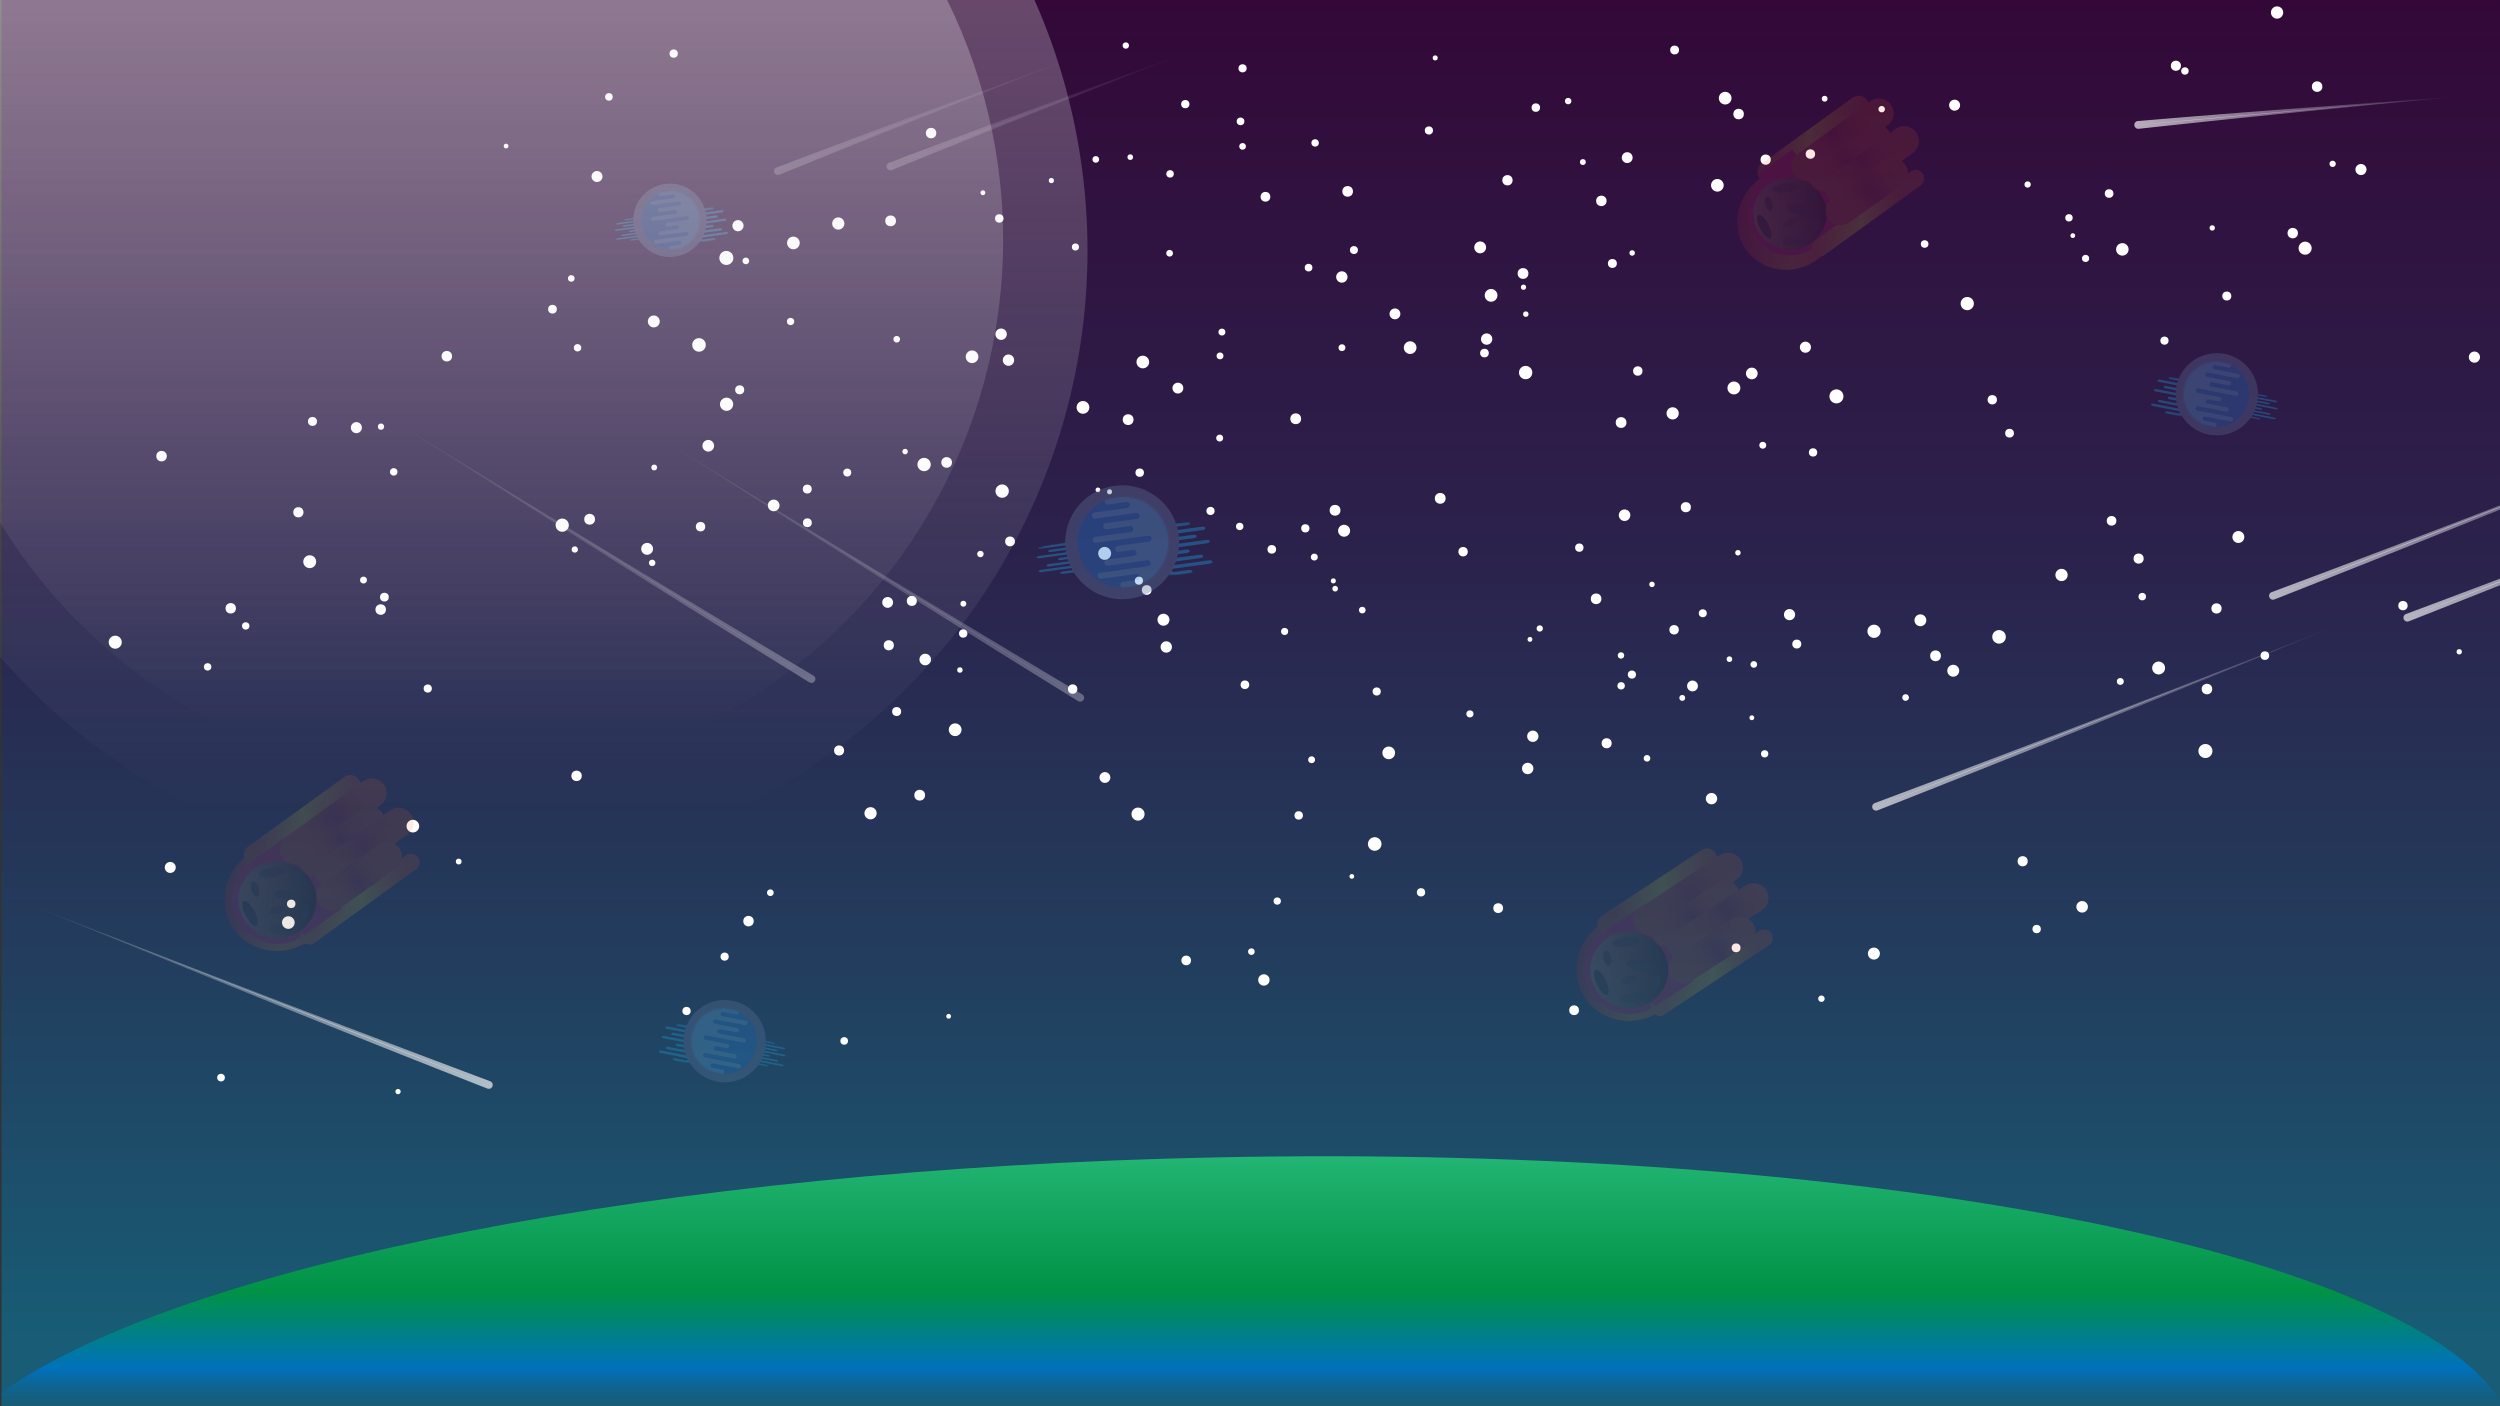 <svg xmlns="http://www.w3.org/2000/svg" xmlns:xlink="http://www.w3.org/1999/xlink" width="1600" height="900" viewBox="0 0 1600 900"><rect x="0" y="0" width="1600" height="900" fill="#333333" stroke="none"/><defs><style>.cls-1{fill:#fff;}.cls-2{isolation:isolate;}.cls-3{fill:url(#linear-gradient);}.cls-4{fill:url(#linear-gradient-2);}.cls-14,.cls-5,.cls-67,.cls-9{mix-blend-mode:overlay;}.cls-31,.cls-33,.cls-6{fill:none;}.cls-7{fill:url(#linear-gradient-3);}.cls-8{fill:url(#linear-gradient-4);}.cls-70,.cls-9{opacity:0.31;}.cls-10{fill:url(#linear-gradient-5);}.cls-11{fill:url(#linear-gradient-6);}.cls-12{fill:url(#linear-gradient-7);}.cls-13{fill:url(#linear-gradient-8);}.cls-14{opacity:0.45;}.cls-15{fill:url(#linear-gradient-9);}.cls-16{fill:url(#linear-gradient-10);}.cls-17{fill:url(#linear-gradient-11);}.cls-18{fill:url(#linear-gradient-12);}.cls-19{fill:url(#linear-gradient-13);}.cls-20{fill:url(#linear-gradient-14);}.cls-21{fill:url(#linear-gradient-15);}.cls-22{fill:url(#linear-gradient-16);}.cls-23{fill:url(#linear-gradient-17);}.cls-24{fill:url(#linear-gradient-18);}.cls-25{fill:url(#linear-gradient-19);}.cls-26{fill:url(#linear-gradient-20);}.cls-27{opacity:0.13;}.cls-28{fill:url(#linear-gradient-21);}.cls-29,.cls-34,.cls-35,.cls-42,.cls-43,.cls-44,.cls-45,.cls-47,.cls-48,.cls-50,.cls-51,.cls-52,.cls-53,.cls-55,.cls-56,.cls-58,.cls-59,.cls-60,.cls-61{fill:#f97f23;}.cls-30{fill:#ff2a60;}.cls-31,.cls-32,.cls-33{stroke:#ff2a60;}.cls-31,.cls-32,.cls-33,.cls-34,.cls-35,.cls-42,.cls-43,.cls-44,.cls-45,.cls-47,.cls-48,.cls-50,.cls-51,.cls-52,.cls-53,.cls-55,.cls-56,.cls-58,.cls-59,.cls-60,.cls-61{stroke-linecap:round;stroke-miterlimit:10;}.cls-31,.cls-32{stroke-width:17px;}.cls-32{fill:#f7931e;}.cls-33{stroke-width:20px;}.cls-34,.cls-47,.cls-55{stroke-width:11px;}.cls-34{stroke:url(#linear-gradient-22);}.cls-35,.cls-48,.cls-56{stroke-width:13px;}.cls-35{stroke:url(#linear-gradient-23);}.cls-36{fill:url(#linear-gradient-24);}.cls-37,.cls-38,.cls-39,.cls-40,.cls-41{fill:#514236;}.cls-37{opacity:0.56;}.cls-39{opacity:0.8;}.cls-40{opacity:0.4;}.cls-41{opacity:0.5;}.cls-42,.cls-44,.cls-45,.cls-50,.cls-52,.cls-53,.cls-58,.cls-60,.cls-61{stroke-width:19px;}.cls-42{stroke:url(#radial-gradient);}.cls-43,.cls-51,.cls-59{stroke-width:18px;}.cls-43{stroke:url(#radial-gradient-2);}.cls-44{stroke:url(#radial-gradient-3);}.cls-45{stroke:url(#radial-gradient-4);}.cls-46{fill:url(#linear-gradient-25);}.cls-47{stroke:url(#linear-gradient-26);}.cls-48{stroke:url(#linear-gradient-27);}.cls-49{fill:url(#linear-gradient-28);}.cls-50{stroke:url(#radial-gradient-5);}.cls-51{stroke:url(#radial-gradient-6);}.cls-52{stroke:url(#radial-gradient-7);}.cls-53{stroke:url(#radial-gradient-8);}.cls-54{fill:url(#linear-gradient-29);}.cls-55{stroke:url(#linear-gradient-30);}.cls-56{stroke:url(#linear-gradient-31);}.cls-57{fill:url(#linear-gradient-32);}.cls-58{stroke:url(#radial-gradient-9);}.cls-59{stroke:url(#radial-gradient-10);}.cls-60{stroke:url(#radial-gradient-11);}.cls-61{stroke:url(#radial-gradient-12);}.cls-62{opacity:0.36;}.cls-63{mask:url(#mask);}.cls-64{fill:#1ea6e2;}.cls-65{mask:url(#mask-2);}.cls-66{fill:#62759b;}.cls-67{fill:#277acc;}.cls-68{mask:url(#mask-3);}.cls-69{fill:#96cee0;opacity:0.46;}.cls-71{mask:url(#mask-4);}.cls-72{mask:url(#mask-5);}.cls-73{mask:url(#mask-6);}.cls-74{mask:url(#mask-7);}.cls-75{mask:url(#mask-8);}.cls-76{mask:url(#mask-9);}.cls-77{mask:url(#mask-10);}.cls-78{mask:url(#mask-11);}.cls-79{mask:url(#mask-12);}.cls-80{fill:url(#linear-gradient-33);}.cls-81{fill:url(#linear-gradient-34);}</style><linearGradient id="linear-gradient" x1="801" y1="900" x2="801" gradientUnits="userSpaceOnUse"><stop offset="0.05" stop-color="#185c75"/><stop offset="0.31" stop-color="#223e5e"/><stop offset="0.61" stop-color="#2b224c"/><stop offset="1" stop-color="#330838"/></linearGradient><linearGradient id="linear-gradient-2" x1="800.5" y1="900" x2="800.5" y2="740" gradientUnits="userSpaceOnUse"><stop offset="0" stop-color="#185c75" stop-opacity="0.5"/><stop offset="0.15" stop-color="#0071bc"/><stop offset="0.46" stop-color="#009245"/><stop offset="1" stop-color="#22b573"/></linearGradient><linearGradient id="linear-gradient-3" x1="1372.5" y1="71" x2="1567.5" y2="71" gradientTransform="matrix(0.98, 0.2, -0.2, 0.98, 45.46, -298.63)" gradientUnits="userSpaceOnUse"><stop offset="0" stop-color="#f2f2f2" stop-opacity="0.7"/><stop offset="0.19" stop-color="#f2f2f2" stop-opacity="0.59"/><stop offset="0.61" stop-color="#f2f2f2" stop-opacity="0.29"/><stop offset="1" stop-color="#f2f2f2" stop-opacity="0"/></linearGradient><linearGradient id="linear-gradient-4" x1="1371.82" y1="51.81" x2="1567.61" y2="92.64" gradientUnits="userSpaceOnUse"><stop offset="0" stop-color="#f2f2f2" stop-opacity="0.7"/><stop offset="1" stop-color="#f2f2f2" stop-opacity="0"/></linearGradient><linearGradient id="linear-gradient-5" x1="514.38" y1="252.01" x2="709.38" y2="252.01" gradientTransform="translate(-35.59 -133.83) rotate(-4.17)" xlink:href="#linear-gradient-3"/><linearGradient id="linear-gradient-6" x1="493.33" y1="81.53" x2="692.8" y2="66.98" xlink:href="#linear-gradient-4"/><linearGradient id="linear-gradient-7" x1="586.41" y1="254.25" x2="781.41" y2="254.25" gradientTransform="translate(-35.59 -133.83) rotate(-4.17)" xlink:href="#linear-gradient-3"/><linearGradient id="linear-gradient-8" x1="565.33" y1="78.53" x2="764.8" y2="63.98" xlink:href="#linear-gradient-4"/><linearGradient id="linear-gradient-9" x1="826.3" y1="570.45" x2="1021.3" y2="570.45" gradientTransform="matrix(-1.06, -1.14, 1.04, -0.97, 767.93, 1958.33)" xlink:href="#linear-gradient-3"/><linearGradient id="linear-gradient-10" x1="491.08" y1="464.06" x2="281.27" y2="237.75" xlink:href="#linear-gradient-4"/><linearGradient id="linear-gradient-11" x1="861.84" y1="317.97" x2="1056.84" y2="317.97" gradientTransform="matrix(-1.24, -0.94, 0.85, -1.14, 1088.81, 1895.54)" xlink:href="#linear-gradient-3"/><linearGradient id="linear-gradient-12" x1="290.39" y1="728.43" x2="43.63" y2="543.08" xlink:href="#linear-gradient-4"/><linearGradient id="linear-gradient-13" x1="745.54" y1="653.37" x2="940.54" y2="653.37" gradientTransform="matrix(-1.06, -1.14, 1.04, -0.97, 767.93, 1958.33)" xlink:href="#linear-gradient-3"/><linearGradient id="linear-gradient-14" x1="663.08" y1="476.06" x2="453.27" y2="249.75" xlink:href="#linear-gradient-4"/><linearGradient id="linear-gradient-15" x1="735.56" y1="696.9" x2="930.56" y2="696.9" gradientTransform="matrix(1.24, -0.94, -0.85, -1.14, 1159.67, 1895.54)" xlink:href="#linear-gradient-3"/><linearGradient id="linear-gradient-16" x1="1477.1" y1="415.43" x2="1723.85" y2="230.08" xlink:href="#linear-gradient-4"/><linearGradient id="linear-gradient-17" x1="774.32" y1="652.73" x2="969.32" y2="652.73" gradientTransform="matrix(1.24, -0.94, -0.85, -1.14, 1159.67, 1895.54)" xlink:href="#linear-gradient-3"/><linearGradient id="linear-gradient-18" x1="1563.1" y1="429.43" x2="1809.85" y2="244.08" xlink:href="#linear-gradient-4"/><linearGradient id="linear-gradient-19" x1="553.05" y1="728.25" x2="748.05" y2="728.25" gradientTransform="matrix(1.24, -0.94, -0.85, -1.14, 1159.67, 1895.54)" xlink:href="#linear-gradient-3"/><linearGradient id="linear-gradient-20" x1="1223.1" y1="550.43" x2="1469.85" y2="365.08" xlink:href="#linear-gradient-4"/><linearGradient id="linear-gradient-21" x1="1113.72" y1="135.21" x2="1179.66" y2="135.21" gradientTransform="translate(295.44 -644.89) rotate(35.78)" gradientUnits="userSpaceOnUse"><stop offset="0" stop-color="#c1272d"/><stop offset="0.52" stop-color="#f7931e"/><stop offset="1" stop-color="#f15a24"/></linearGradient><linearGradient id="linear-gradient-22" x1="1198.44" y1="107.24" x2="1274.33" y2="107.24" gradientTransform="matrix(0.96, 0.03, 0.03, 0.98, 1.56, -1.1)" gradientUnits="userSpaceOnUse"><stop offset="0.1" stop-color="#f47921"/><stop offset="0.5" stop-color="#fcee21"/><stop offset="0.51" stop-color="#fbe621"/><stop offset="0.64" stop-color="#f7aa22"/><stop offset="0.75" stop-color="#f47f23"/><stop offset="0.84" stop-color="#f26424"/><stop offset="0.89" stop-color="#f15a24"/></linearGradient><linearGradient id="linear-gradient-23" x1="1201.42" y1="29.11" x2="1279.32" y2="29.11" gradientTransform="matrix(0.93, 0.05, 0.05, 0.96, 3.57, -2.7)" gradientUnits="userSpaceOnUse"><stop offset="0.1" stop-color="#da5926"/><stop offset="0.5" stop-color="#fcee21"/><stop offset="0.52" stop-color="#fbe621"/><stop offset="0.68" stop-color="#f7aa22"/><stop offset="0.83" stop-color="#f47f23"/><stop offset="0.94" stop-color="#f26424"/><stop offset="1" stop-color="#f15a24"/></linearGradient><linearGradient id="linear-gradient-24" x1="1122.11" y1="136.76" x2="1169.08" y2="136.76" gradientUnits="userSpaceOnUse"><stop offset="0" stop-color="#c69c6d"/><stop offset="0.52" stop-color="#8c6239"/><stop offset="1" stop-color="#42210b"/></linearGradient><radialGradient id="radial-gradient" cx="1492.1" cy="-136.58" r="37.74" gradientTransform="matrix(0.81, 0.13, 0.14, 0.9, -17.35, 12.53)" gradientUnits="userSpaceOnUse"><stop offset="0" stop-color="#c1272d"/><stop offset="0.18" stop-color="#d1382a"/><stop offset="0.44" stop-color="#e34b27"/><stop offset="0.71" stop-color="#ed5625"/><stop offset="1" stop-color="#f15a24"/></radialGradient><radialGradient id="radial-gradient-2" cx="1839.95" cy="-380.72" r="37.24" gradientTransform="matrix(0.69, 0.23, 0.22, 0.84, -2.38, 2.09)" xlink:href="#radial-gradient"/><radialGradient id="radial-gradient-3" cx="1639.08" cy="-217.73" r="37.74" gradientTransform="matrix(0.76, 0.17, 0.17, 0.88, -18.36, 13.45)" xlink:href="#radial-gradient"/><radialGradient id="radial-gradient-4" cx="1850.72" cy="-366.41" r="37.74" gradientTransform="matrix(0.68, 0.24, 0.22, 0.84, 20.69, -12.99)" xlink:href="#radial-gradient"/><linearGradient id="linear-gradient-25" x1="1009.72" y1="620.19" x2="1079.77" y2="620.19" gradientTransform="translate(558.98 -494.83) rotate(35.78)" xlink:href="#linear-gradient-21"/><linearGradient id="linear-gradient-26" x1="1079.7" y1="604.94" x2="1159.64" y2="604.94" gradientTransform="matrix(0.96, 0.07, -0.01, 0.98, 27.98, -45.68)" xlink:href="#linear-gradient-22"/><linearGradient id="linear-gradient-27" x1="1064.83" y1="536.21" x2="1146.78" y2="536.21" gradientTransform="matrix(0.93, 0.09, 0.01, 0.97, 30.06, -47.19)" xlink:href="#linear-gradient-23"/><linearGradient id="linear-gradient-28" x1="1018.64" y1="621.83" x2="1068.54" y2="621.83" gradientTransform="translate(1664.59 -422.86) rotate(90)" xlink:href="#linear-gradient-24"/><radialGradient id="radial-gradient-5" cx="1275.48" cy="429.82" r="39.5" gradientTransform="matrix(0.81, 0.17, 0.1, 0.91, 8.51, -32.86)" xlink:href="#radial-gradient"/><radialGradient id="radial-gradient-6" cx="1483.07" cy="291.17" r="39.01" gradientTransform="matrix(0.68, 0.26, 0.18, 0.85, 23.91, -42.66)" xlink:href="#radial-gradient"/><radialGradient id="radial-gradient-7" cx="1377.58" cy="384.5" r="39.5" gradientTransform="matrix(0.76, 0.2, 0.13, 0.88, 7.47, -31.99)" xlink:href="#radial-gradient"/><radialGradient id="radial-gradient-8" cx="1480.92" cy="318.97" r="39.5" gradientTransform="matrix(0.67, 0.27, 0.19, 0.84, 47.6, -56.75)" xlink:href="#radial-gradient"/><linearGradient id="linear-gradient-29" x1="143.72" y1="574.19" x2="213.77" y2="574.19" gradientTransform="translate(369.43 3.85) rotate(35.78)" xlink:href="#linear-gradient-21"/><linearGradient id="linear-gradient-30" x1="181.28" y1="581.98" x2="261.22" y2="581.98" xlink:href="#linear-gradient-22"/><linearGradient id="linear-gradient-31" x1="135.11" y1="537.78" x2="217.06" y2="537.78" xlink:href="#linear-gradient-23"/><linearGradient id="linear-gradient-32" x1="152.64" y1="575.83" x2="202.54" y2="575.83" xlink:href="#linear-gradient-24"/><radialGradient id="radial-gradient-9" cx="193.73" cy="539.63" r="39.5" xlink:href="#radial-gradient"/><radialGradient id="radial-gradient-10" cx="129.39" cy="603.41" r="39.01" gradientTransform="matrix(0.69, 0.23, 0.22, 0.84, -2.38, 2.09)" xlink:href="#radial-gradient"/><radialGradient id="radial-gradient-11" cx="205.34" cy="562.62" r="39.5" gradientTransform="matrix(0.76, 0.17, 0.17, 0.88, -18.36, 13.45)" xlink:href="#radial-gradient"/><radialGradient id="radial-gradient-12" cx="92.55" cy="660.68" r="39.5" gradientTransform="matrix(0.68, 0.24, 0.22, 0.84, 20.69, -12.99)" xlink:href="#radial-gradient"/><mask id="mask" x="712.94" y="333.89" width="71.71" height="38.82" maskUnits="userSpaceOnUse"><ellipse class="cls-1" cx="755.72" cy="351.12" rx="29.11" ry="16.52" transform="translate(-40.37 104.87) rotate(-7.73)"/></mask><mask id="mask-2" x="653.64" y="339.29" width="70.99" height="28.25" maskUnits="userSpaceOnUse"><ellipse class="cls-1" cx="682.52" cy="355.73" rx="29.11" ry="11.24" transform="matrix(0.99, -0.13, 0.13, 0.99, -41.66, 95.06)"/></mask><mask id="mask-3" x="689.58" y="312.92" width="73.46" height="63.33" maskUnits="userSpaceOnUse"><circle class="cls-1" cx="718.69" cy="347.05" r="29.11"/></mask><mask id="mask-4" x="1370.83" y="241.12" width="51.98" height="29.69" maskUnits="userSpaceOnUse"><ellipse class="cls-1" cx="1391.58" cy="253.72" rx="11.92" ry="21.01" transform="translate(877.03 1571.34) rotate(-79)"/></mask><mask id="mask-5" x="1413.6" y="246.64" width="51.22" height="22.33" maskUnits="userSpaceOnUse"><ellipse class="cls-1" cx="1444.14" cy="260.06" rx="8.11" ry="21.01" transform="translate(913.34 1628.06) rotate(-79)"/></mask><mask id="mask-6" x="1385.58" y="226.27" width="53.86" height="47.08" maskUnits="userSpaceOnUse"><circle class="cls-1" cx="1418.43" cy="252.31" r="21.01"/></mask><mask id="mask-7" x="415.83" y="655.12" width="51.98" height="29.69" maskUnits="userSpaceOnUse"><ellipse class="cls-1" cx="436.58" cy="667.72" rx="11.92" ry="21.01" transform="translate(-302.17 968.9) rotate(-79)"/></mask><mask id="mask-8" x="458.6" y="660.64" width="51.22" height="22.33" maskUnits="userSpaceOnUse"><ellipse class="cls-1" cx="489.14" cy="674.06" rx="8.11" ry="21.01" transform="translate(-265.86 1025.61) rotate(-79)"/></mask><mask id="mask-9" x="430.58" y="640.27" width="53.86" height="47.08" maskUnits="userSpaceOnUse"><circle class="cls-1" cx="463.43" cy="666.31" r="21.01"/></mask><mask id="mask-10" x="425.36" y="132.54" width="46.21" height="25.02" maskUnits="userSpaceOnUse"><ellipse class="cls-1" cx="452.93" cy="143.64" rx="18.76" ry="10.64" transform="translate(-15.21 62.24) rotate(-7.73)"/></mask><mask id="mask-11" x="387.15" y="136.02" width="45.75" height="18.21" maskUnits="userSpaceOnUse"><ellipse class="cls-1" cx="405.76" cy="146.61" rx="18.76" ry="7.24" transform="translate(-16.04 55.93) rotate(-7.73)"/></mask><mask id="mask-12" x="410.31" y="119.03" width="47.34" height="40.81" maskUnits="userSpaceOnUse"><circle class="cls-1" cx="429.07" cy="141.02" r="18.76"/></mask><linearGradient id="linear-gradient-33" x1="299.5" y1="557" x2="299.5" y2="-236" gradientUnits="userSpaceOnUse"><stop offset="0.05" stop-color="#f2f2f2" stop-opacity="0"/><stop offset="1" stop-color="#f2f2f2" stop-opacity="0.4"/></linearGradient><linearGradient id="linear-gradient-34" x1="295.5" y1="500" x2="295.5" y2="-193" xlink:href="#linear-gradient-33"/></defs><title>spillebaggrund u elementer</title><g class="cls-2"><g id="Layer_1" data-name="Layer 1"><rect class="cls-3" x="1" width="1600" height="900"/><path class="cls-4" d="M780,740.69C420.7,747.89,115.24,810.2,1,891.06V900H1600v-3.93C1537.14,800,1193.7,732.4,780,740.69Z"/><g class="cls-5"><rect class="cls-6" x="1354.3" y="155.6" width="8" height="8"/><circle class="cls-1" cx="1358.3" cy="159.6" r="4"/><rect class="cls-6" x="1332.48" y="163.11" width="4.58" height="4.58"/><circle class="cls-1" cx="1334.77" cy="165.4" r="2.29"/><rect class="cls-6" x="1151.92" y="218.66" width="7.1" height="7.1"/><circle class="cls-1" cx="1155.47" cy="222.21" r="3.55"/><rect class="cls-6" x="1254.81" y="190.06" width="8.47" height="8.47"/><circle class="cls-1" cx="1259.04" cy="194.3" r="4.24"/><rect class="cls-6" x="850.98" y="323.14" width="6.89" height="6.89"/><circle class="cls-1" cx="854.43" cy="326.58" r="3.45"/><rect class="cls-6" x="961.48" y="112.07" width="6.58" height="6.58"/><circle class="cls-1" cx="964.77" cy="115.36" r="3.29"/><rect class="cls-6" x="718.49" y="27.11" width="4.06" height="4.06"/><circle class="cls-1" cx="720.52" cy="29.14" r="2.03"/><rect class="cls-6" x="470.5" y="246.58" width="5.8" height="5.8"/><circle class="cls-1" cx="473.4" cy="249.48" r="2.9"/><rect class="cls-6" x="702.85" y="350.04" width="8.27" height="8.27"/><circle class="cls-1" cx="706.98" cy="354.17" r="4.14"/><rect class="cls-6" x="746.44" y="108.88" width="4.79" height="4.79"/><circle class="cls-1" cx="748.84" cy="111.28" r="2.4"/><rect class="cls-6" x="475.22" y="164.86" width="4.24" height="4.24"/><circle class="cls-1" cx="477.34" cy="166.98" r="2.12"/><rect class="cls-6" x="460.77" y="254.49" width="8.46" height="8.46"/><circle class="cls-1" cx="465" cy="258.72" r="4.23"/><rect class="cls-6" x="533.8" y="477.1" width="6.42" height="6.42"/><circle class="cls-1" cx="537.01" cy="480.31" r="3.21"/><rect class="cls-6" x="819.87" y="401.85" width="4.57" height="4.57"/><circle class="cls-1" cx="822.15" cy="404.13" r="2.28"/><rect class="cls-6" x="947.29" y="223.19" width="5.54" height="5.54"/><circle class="cls-1" cx="950.06" cy="225.96" r="2.77"/><rect class="cls-6" x="1045.18" y="234.44" width="6.01" height="6.01"/><circle class="cls-1" cx="1048.19" cy="237.45" r="3.01"/><rect class="cls-6" x="1110.52" y="352.02" width="3.5" height="3.5"/><circle class="cls-1" cx="1112.27" cy="353.77" r="1.75"/><rect class="cls-6" x="1091.73" y="507.5" width="7.28" height="7.28"/><circle class="cls-1" cx="1095.37" cy="511.13" r="3.64"/><rect class="cls-6" x="1195.45" y="606.45" width="7.69" height="7.69"/><circle class="cls-1" cx="1199.29" cy="610.29" r="3.84"/><rect class="cls-6" x="1300.78" y="591.9" width="5.36" height="5.36"/><circle class="cls-1" cx="1303.46" cy="594.59" r="2.68"/><rect class="cls-6" x="1328.87" y="576.65" width="7.4" height="7.4"/><circle class="cls-1" cx="1332.57" cy="580.36" r="3.7"/><rect class="cls-6" x="1291.26" y="547.94" width="6.49" height="6.49"/><circle class="cls-1" cx="1294.5" cy="551.19" r="3.24"/><rect class="cls-6" x="1163.65" y="637.13" width="4.11" height="4.11"/><circle class="cls-1" cx="1165.71" cy="639.18" r="2.05"/><rect class="cls-6" x="1004.29" y="643.44" width="6.25" height="6.25"/><circle class="cls-1" cx="1007.42" cy="646.56" r="3.12"/><rect class="cls-6" x="805.25" y="623.52" width="7.29" height="7.29"/><circle class="cls-1" cx="808.89" cy="627.17" r="3.65"/><rect class="cls-6" x="798.77" y="606.94" width="4.21" height="4.21"/><circle class="cls-1" cx="800.88" cy="609.05" r="2.11"/><rect class="cls-6" x="815.12" y="574.35" width="4.66" height="4.66"/><circle class="cls-1" cx="817.44" cy="576.68" r="2.33"/><rect class="cls-6" x="875.46" y="535.8" width="8.71" height="8.71"/><circle class="cls-1" cx="879.81" cy="540.15" r="4.35"/><rect class="cls-6" x="906.78" y="568.43" width="5.34" height="5.34"/><circle class="cls-1" cx="909.45" cy="571.09" r="2.67"/><rect class="cls-6" x="756.09" y="611.6" width="6.16" height="6.16"/><circle class="cls-1" cx="759.17" cy="614.68" r="3.08"/><rect class="cls-6" x="605.62" y="648.91" width="3.03" height="3.03"/><circle class="cls-1" cx="607.13" cy="650.43" r="1.52"/><rect class="cls-6" x="537.85" y="663.76" width="4.88" height="4.88"/><circle class="cls-1" cx="540.29" cy="666.2" r="2.44"/><rect class="cls-6" x="475.71" y="586.18" width="6.68" height="6.68"/><circle class="cls-1" cx="479.05" cy="589.52" r="3.34"/><rect class="cls-6" x="490.89" y="569.2" width="4.27" height="4.27"/><circle class="cls-1" cx="493.02" cy="571.33" r="2.13"/><rect class="cls-6" x="461.14" y="609.61" width="5.25" height="5.25"/><circle class="cls-1" cx="463.76" cy="612.24" r="2.62"/><rect class="cls-6" x="436.72" y="644.38" width="5.31" height="5.31"/><circle class="cls-1" cx="439.38" cy="647.04" r="2.65"/><rect class="cls-6" x="253.06" y="696.94" width="3.37" height="3.37"/><circle class="cls-1" cx="254.74" cy="698.62" r="1.68"/><rect class="cls-6" x="138.99" y="687.21" width="4.92" height="4.92"/><circle class="cls-1" cx="141.45" cy="689.67" r="2.46"/><rect class="cls-6" x="183.65" y="575.74" width="5.44" height="5.44"/><circle class="cls-1" cx="186.37" cy="578.46" r="2.72"/><rect class="cls-6" x="260.17" y="524.68" width="8.12" height="8.12"/><circle class="cls-1" cx="264.23" cy="528.73" r="4.06"/><rect class="cls-6" x="291.71" y="549.53" width="3.72" height="3.72"/><circle class="cls-1" cx="293.57" cy="551.39" r="1.86"/><rect class="cls-6" x="180.47" y="586.39" width="8.11" height="8.11"/><circle class="cls-1" cx="184.53" cy="590.44" r="4.05"/><rect class="cls-6" x="105.45" y="551.64" width="7.04" height="7.04"/><circle class="cls-1" cx="108.96" cy="555.16" r="3.52"/><rect class="cls-6" x="130.5" y="424.43" width="4.75" height="4.75"/><circle class="cls-1" cx="132.88" cy="426.8" r="2.38"/><rect class="cls-6" x="240.29" y="386.75" width="6.72" height="6.72"/><circle class="cls-1" cx="243.65" cy="390.12" r="3.36"/><rect class="cls-6" x="154.89" y="398.22" width="4.74" height="4.74"/><circle class="cls-1" cx="157.26" cy="400.59" r="2.37"/><rect class="cls-6" x="241.8" y="271.05" width="4.02" height="4.02"/><circle class="cls-1" cx="243.82" cy="273.06" r="2.01"/><rect class="cls-6" x="224.54" y="270.14" width="7.09" height="7.09"/><circle class="cls-1" cx="228.08" cy="273.69" r="3.55"/><rect class="cls-6" x="365.67" y="493.22" width="6.67" height="6.67"/><circle class="cls-1" cx="369.01" cy="496.55" r="3.33"/><rect class="cls-6" x="570.96" y="452.48" width="5.79" height="5.79"/><circle class="cls-1" cx="573.85" cy="455.38" r="2.89"/><rect class="cls-6" x="724.16" y="516.85" width="8.35" height="8.35"/><circle class="cls-1" cx="728.34" cy="521.03" r="4.18"/><rect class="cls-6" x="878.47" y="439.93" width="5.23" height="5.23"/><circle class="cls-1" cx="881.09" cy="442.55" r="2.62"/><rect class="cls-6" x="983.42" y="400.21" width="4.03" height="4.03"/><circle class="cls-1" cx="985.43" cy="402.22" r="2.01"/><rect class="cls-6" x="1035.39" y="417.45" width="4.09" height="4.09"/><circle class="cls-1" cx="1037.43" cy="419.49" r="2.05"/><rect class="cls-6" x="1068.4" y="400.04" width="6.03" height="6.03"/><circle class="cls-1" cx="1071.42" cy="403.05" r="3.02"/><rect class="cls-6" x="1079.72" y="435.55" width="6.95" height="6.95"/><circle class="cls-1" cx="1083.2" cy="439.02" r="3.47"/><rect class="cls-6" x="1074.76" y="444.79" width="3.76" height="3.76"/><circle class="cls-1" cx="1076.64" cy="446.67" r="1.88"/><rect class="cls-6" x="1041.79" y="429.11" width="5.24" height="5.24"/><circle class="cls-1" cx="1044.41" cy="431.73" r="2.62"/><rect class="cls-6" x="1035.15" y="436.55" width="4.74" height="4.74"/><circle class="cls-1" cx="1037.52" cy="438.92" r="2.37"/><rect class="cls-6" x="1105.03" y="420.07" width="3.6" height="3.6"/><circle class="cls-1" cx="1106.83" cy="421.87" r="1.8"/><rect class="cls-6" x="1120.31" y="423.13" width="4.24" height="4.24"/><circle class="cls-1" cx="1122.43" cy="425.25" r="2.12"/><rect class="cls-6" x="1119.62" y="457.81" width="3.1" height="3.1"/><circle class="cls-1" cx="1121.17" cy="459.36" r="1.55"/><rect class="cls-6" x="1406.98" y="476.16" width="8.99" height="8.99"/><circle class="cls-1" cx="1411.47" cy="480.65" r="4.49"/><rect class="cls-6" x="1580.05" y="224.98" width="7.16" height="7.16"/><circle class="cls-1" cx="1583.63" cy="228.56" r="3.58"/><rect class="cls-6" x="1453.39" y="4.07" width="7.87" height="7.87"/><circle class="cls-1" cx="1457.32" cy="8.01" r="3.93"/><rect class="cls-6" x="1389.33" y="38.84" width="6.47" height="6.47"/><circle class="cls-1" cx="1392.57" cy="42.08" r="3.23"/><rect class="cls-6" x="1272.07" y="252.85" width="5.99" height="5.99"/><circle class="cls-1" cx="1275.06" cy="255.84" r="2.99"/><rect class="cls-6" x="1414.12" y="144.15" width="3.43" height="3.43"/><circle class="cls-1" cx="1415.83" cy="145.87" r="1.71"/><rect class="cls-6" x="1109.35" y="69.63" width="6.72" height="6.72"/><circle class="cls-1" cx="1112.71" cy="72.99" r="3.36"/><rect class="cls-6" x="1105.57" y="244.17" width="8.26" height="8.26"/><circle class="cls-1" cx="1109.7" cy="248.3" r="4.13"/><rect class="cls-6" x="1125.97" y="282.77" width="4.4" height="4.4"/><circle class="cls-1" cx="1128.17" cy="284.97" r="2.2"/><rect class="cls-6" x="1428.73" y="339.86" width="7.64" height="7.64"/><circle class="cls-1" cx="1432.55" cy="343.68" r="3.82"/><rect class="cls-6" x="1347.06" y="121.09" width="5.54" height="5.54"/><circle class="cls-1" cx="1349.83" cy="123.86" r="2.77"/><rect class="cls-6" x="1126.75" y="98.89" width="6.55" height="6.55"/><circle class="cls-1" cx="1130.03" cy="102.17" r="3.27"/><rect class="cls-6" x="971.29" y="171.58" width="6.9" height="6.9"/><circle class="cls-1" cx="974.74" cy="175.03" r="3.45"/><rect class="cls-6" x="943.51" y="154.52" width="7.6" height="7.6"/><circle class="cls-1" cx="947.31" cy="158.32" r="3.8"/><rect class="cls-6" x="863.96" y="157.48" width="5.13" height="5.13"/><circle class="cls-1" cx="866.52" cy="160.04" r="2.56"/><rect class="cls-6" x="859.09" y="119.08" width="6.81" height="6.81"/><circle class="cls-1" cx="862.49" cy="122.49" r="3.4"/><rect class="cls-6" x="916.9" y="35.44" width="3.25" height="3.25"/><circle class="cls-1" cx="918.53" cy="37.06" r="1.62"/><rect class="cls-6" x="1068.91" y="29.17" width="5.68" height="5.68"/><circle class="cls-1" cx="1071.75" cy="32.01" r="2.84"/><rect class="cls-6" x="1029.05" y="165.75" width="5.74" height="5.74"/><circle class="cls-1" cx="1031.92" cy="168.62" r="2.87"/><rect class="cls-6" x="974.77" y="199.29" width="3.5" height="3.5"/><circle class="cls-1" cx="976.52" cy="201.04" r="1.75"/><rect class="cls-6" x="779.81" y="210.32" width="4.42" height="4.42"/><circle class="cls-1" cx="782.02" cy="212.53" r="2.21"/><rect class="cls-6" x="689.02" y="256.65" width="8.16" height="8.16"/><circle class="cls-1" cx="693.1" cy="260.73" r="4.08"/><rect class="cls-6" x="750.38" y="244.92" width="6.94" height="6.94"/><circle class="cls-1" cx="753.85" cy="248.39" r="3.47"/><rect class="cls-6" x="856.68" y="220.33" width="4.37" height="4.37"/><circle class="cls-1" cx="858.86" cy="222.52" r="2.19"/><rect class="cls-6" x="898.43" y="218.43" width="8.11" height="8.11"/><circle class="cls-1" cx="902.49" cy="222.48" r="4.06"/><rect class="cls-6" x="947.84" y="213.37" width="7.25" height="7.25"/><circle class="cls-1" cx="951.46" cy="217" r="3.63"/><rect class="cls-6" x="825.81" y="264.56" width="6.9" height="6.9"/><circle class="cls-1" cx="829.26" cy="268.01" r="3.45"/><rect class="cls-6" x="587.15" y="293.02" width="8.55" height="8.55"/><circle class="cls-1" cx="591.42" cy="297.29" r="4.27"/><rect class="cls-6" x="449.55" y="281.55" width="7.48" height="7.48"/><circle class="cls-1" cx="453.29" cy="285.29" r="3.74"/><rect class="cls-6" x="350.77" y="195.08" width="5.62" height="5.62"/><circle class="cls-1" cx="353.59" cy="197.89" r="2.81"/><rect class="cls-6" x="532.6" y="139.14" width="7.81" height="7.81"/><circle class="cls-1" cx="536.5" cy="143.05" r="3.91"/><rect class="cls-6" x="566.55" y="137.91" width="6.89" height="6.89"/><circle class="cls-1" cx="569.99" cy="141.36" r="3.44"/></g><g class="cls-5"><rect class="cls-6" x="249.59" y="299.6" width="4.79" height="4.79"/><circle class="cls-1" cx="251.98" cy="302" r="2.4"/><rect class="cls-6" x="363.49" y="176.08" width="4.24" height="4.24"/><circle class="cls-1" cx="365.61" cy="178.2" r="2.12"/><rect class="cls-6" x="355.59" y="331.88" width="8.46" height="8.46"/><circle class="cls-1" cx="359.82" cy="336.11" r="4.23"/><rect class="cls-6" x="580.34" y="381.38" width="6.42" height="6.42"/><circle class="cls-1" cx="583.56" cy="384.59" r="3.21"/><rect class="cls-6" x="685.99" y="155.8" width="4.57" height="4.57"/><circle class="cls-1" cx="688.28" cy="158.08" r="2.28"/><rect class="cls-6" x="811.17" y="348.82" width="5.54" height="5.54"/><circle class="cls-1" cx="813.94" cy="351.59" r="2.77"/><rect class="cls-6" x="933.37" y="350.08" width="6.01" height="6.01"/><circle class="cls-1" cx="936.38" cy="353.09" r="3.01"/><rect class="cls-6" x="1042.83" y="160.15" width="3.5" height="3.5"/><circle class="cls-1" cx="1044.58" cy="161.9" r="1.75"/><rect class="cls-6" x="855.14" y="173.63" width="7.28" height="7.28"/><circle class="cls-1" cx="858.78" cy="177.27" r="3.64"/><rect class="cls-6" x="856.38" y="335.83" width="7.69" height="7.69"/><circle class="cls-1" cx="860.22" cy="339.67" r="3.84"/><rect class="cls-6" x="1008.08" y="347.81" width="5.36" height="5.36"/><circle class="cls-1" cx="1010.76" cy="350.49" r="2.68"/><rect class="cls-6" x="1036.02" y="326.04" width="7.4" height="7.4"/><circle class="cls-1" cx="1039.72" cy="329.74" r="3.7"/><rect class="cls-6" x="1075.7" y="321.35" width="6.49" height="6.49"/><circle class="cls-1" cx="1078.94" cy="324.6" r="3.24"/><rect class="cls-6" x="1001.56" y="62.65" width="4.11" height="4.11"/><circle class="cls-1" cx="1003.61" cy="64.7" r="2.05"/><rect class="cls-6" x="806.76" y="122.81" width="6.25" height="6.25"/><circle class="cls-1" cx="809.89" cy="125.93" r="3.12"/><rect class="cls-6" x="637.07" y="210.24" width="7.29" height="7.29"/><circle class="cls-1" cx="640.72" cy="213.89" r="3.65"/><rect class="cls-6" x="571.79" y="215.02" width="4.21" height="4.21"/><circle class="cls-1" cx="573.9" cy="217.12" r="2.11"/><rect class="cls-6" x="503.64" y="203.43" width="4.66" height="4.66"/><circle class="cls-1" cx="505.96" cy="205.76" r="2.33"/><rect class="cls-6" x="443" y="216.4" width="8.71" height="8.71"/><circle class="cls-1" cx="447.36" cy="220.75" r="4.35"/><rect class="cls-6" x="428.49" y="31.62" width="5.34" height="5.34"/><circle class="cls-1" cx="431.15" cy="34.29" r="2.67"/><rect class="cls-6" x="322.38" y="91.97" width="3.03" height="3.03"/><circle class="cls-1" cx="323.89" cy="93.48" r="1.52"/><rect class="cls-6" x="387.27" y="59.58" width="4.88" height="4.88"/><circle class="cls-1" cx="389.71" cy="62.02" r="2.44"/><rect class="cls-6" x="592.55" y="81.83" width="6.68" height="6.68"/><circle class="cls-1" cx="595.9" cy="85.18" r="3.34"/><rect class="cls-6" x="793.12" y="91.55" width="4.27" height="4.27"/><circle class="cls-1" cx="795.25" cy="93.68" r="2.13"/><rect class="cls-6" x="792.62" y="41.1" width="5.25" height="5.25"/><circle class="cls-1" cx="795.24" cy="43.73" r="2.62"/><rect class="cls-6" x="755.93" y="64" width="5.31" height="5.31"/><circle class="cls-1" cx="758.59" cy="66.65" r="2.65"/><rect class="cls-6" x="671.18" y="113.88" width="3.37" height="3.37"/><circle class="cls-1" cx="672.87" cy="115.56" r="1.68"/><rect class="cls-6" x="791.49" y="75.22" width="4.92" height="4.92"/><circle class="cls-1" cx="793.94" cy="77.68" r="2.46"/><rect class="cls-6" x="980.21" y="66.15" width="5.44" height="5.44"/><circle class="cls-1" cx="982.93" cy="68.87" r="2.72"/><rect class="cls-6" x="1100.05" y="58.76" width="8.12" height="8.12"/><circle class="cls-1" cx="1104.11" cy="62.82" r="4.06"/><rect class="cls-6" x="1165.92" y="61.32" width="3.72" height="3.72"/><circle class="cls-1" cx="1167.78" cy="63.18" r="1.86"/><rect class="cls-6" x="1095.05" y="114.53" width="8.11" height="8.11"/><circle class="cls-1" cx="1099.11" cy="118.59" r="4.05"/><rect class="cls-6" x="1247.42" y="63.81" width="7.04" height="7.04"/><circle class="cls-1" cx="1250.94" cy="67.32" r="3.52"/><rect class="cls-6" x="1395.97" y="43.06" width="4.75" height="4.75"/><circle class="cls-1" cx="1398.35" cy="45.43" r="2.38"/><rect class="cls-6" x="1479.59" y="52.07" width="6.72" height="6.72"/><circle class="cls-1" cx="1482.95" cy="55.43" r="3.36"/><rect class="cls-6" x="1321.77" y="137.04" width="4.74" height="4.74"/><circle class="cls-1" cx="1324.14" cy="139.41" r="2.37"/><rect class="cls-6" x="1490.86" y="102.85" width="4.02" height="4.02"/><circle class="cls-1" cx="1492.87" cy="104.86" r="2.01"/><rect class="cls-6" x="1507.47" y="104.95" width="7.09" height="7.09"/><circle class="cls-1" cx="1511.02" cy="108.5" r="3.55"/><rect class="cls-6" x="1464.01" y="145.87" width="6.67" height="6.67"/><circle class="cls-1" cx="1467.35" cy="149.2" r="3.33"/><rect class="cls-6" x="1422.26" y="186.57" width="5.79" height="5.79"/><circle class="cls-1" cx="1425.15" cy="189.46" r="2.89"/><rect class="cls-6" x="1471.11" y="154.66" width="8.35" height="8.35"/><circle class="cls-1" cx="1475.28" cy="158.84" r="4.18"/><rect class="cls-6" x="1382.64" y="215.39" width="5.23" height="5.23"/><circle class="cls-1" cx="1385.26" cy="218.01" r="2.62"/><rect class="cls-6" x="1295.66" y="116.05" width="4.03" height="4.03"/><circle class="cls-1" cx="1297.67" cy="118.07" r="2.01"/><rect class="cls-6" x="1202.23" y="67.82" width="4.09" height="4.09"/><circle class="cls-1" cx="1204.28" cy="69.87" r="2.05"/><rect class="cls-6" x="1155.64" y="95.58" width="6.03" height="6.03"/><circle class="cls-1" cx="1158.65" cy="98.6" r="3.02"/><rect class="cls-6" x="1037.93" y="97.4" width="6.95" height="6.95"/><circle class="cls-1" cx="1041.41" cy="100.88" r="3.47"/><rect class="cls-6" x="1011.15" y="101.83" width="3.76" height="3.76"/><circle class="cls-1" cx="1013.03" cy="103.71" r="1.88"/><rect class="cls-6" x="911.87" y="80.88" width="5.24" height="5.24"/><circle class="cls-1" cx="914.49" cy="83.5" r="2.62"/><rect class="cls-6" x="839.3" y="89.1" width="4.74" height="4.74"/><circle class="cls-1" cx="841.67" cy="91.47" r="2.37"/><rect class="cls-6" x="721.56" y="98.77" width="3.6" height="3.6"/><circle class="cls-1" cx="723.36" cy="100.57" r="1.8"/><rect class="cls-6" x="699.19" y="99.89" width="4.24" height="4.24"/><circle class="cls-1" cx="701.31" cy="102.02" r="2.12"/><rect class="cls-6" x="627.5" y="121.8" width="3.1" height="3.1"/><circle class="cls-1" cx="629.05" cy="123.35" r="1.55"/><rect class="cls-6" x="460.37" y="160.59" width="8.99" height="8.99"/><circle class="cls-1" cx="464.86" cy="165.08" r="4.49"/><rect class="cls-6" x="468.73" y="140.87" width="7.16" height="7.16"/><circle class="cls-1" cx="472.31" cy="144.44" r="3.58"/><rect class="cls-6" x="282.61" y="224.62" width="6.72" height="6.72"/><circle class="cls-1" cx="285.97" cy="227.98" r="3.36"/><rect class="cls-6" x="194.09" y="355.36" width="8.26" height="8.26"/><circle class="cls-1" cx="198.22" cy="359.49" r="4.13"/><rect class="cls-6" x="230.44" y="369.04" width="4.4" height="4.4"/><circle class="cls-1" cx="232.64" cy="371.24" r="2.2"/><rect class="cls-6" x="414.61" y="201.9" width="7.64" height="7.64"/><circle class="cls-1" cx="418.43" cy="205.72" r="3.82"/><rect class="cls-6" x="187.68" y="324.58" width="6.55" height="6.55"/><circle class="cls-1" cx="190.96" cy="327.86" r="3.27"/><rect class="cls-6" x="373.91" y="328.87" width="6.9" height="6.9"/><circle class="cls-1" cx="377.36" cy="332.32" r="3.45"/><rect class="cls-6" x="410.36" y="347.46" width="7.6" height="7.6"/><circle class="cls-1" cx="414.16" cy="351.26" r="3.8"/><rect class="cls-6" x="539.68" y="299.88" width="5.13" height="5.13"/><circle class="cls-1" cx="542.24" cy="302.44" r="2.56"/><rect class="cls-6" x="602.45" y="292.56" width="6.81" height="6.81"/><circle class="cls-1" cx="605.85" cy="295.96" r="3.4"/><rect class="cls-6" x="708.49" y="313.11" width="3.25" height="3.25"/><circle class="cls-1" cx="710.11" cy="314.74" r="1.62"/><rect class="cls-6" x="726.69" y="299.8" width="5.43" height="5.43"/><circle class="cls-1" cx="729.41" cy="302.51" r="2.71"/><rect class="cls-6" x="701.16" y="312.02" width="3.02" height="3.02"/><circle class="cls-1" cx="702.67" cy="313.53" r="1.51"/><rect class="cls-6" x="643.29" y="343.37" width="6.25" height="6.25"/><circle class="cls-1" cx="646.42" cy="346.5" r="3.13"/><rect class="cls-6" x="513.88" y="331.73" width="5.68" height="5.68"/><circle class="cls-1" cx="516.72" cy="334.56" r="2.84"/><rect class="cls-6" x="513.78" y="310.13" width="5.74" height="5.74"/><circle class="cls-1" cx="516.65" cy="313" r="2.87"/><rect class="cls-6" x="577.52" y="287.25" width="3.5" height="3.5"/><circle class="cls-1" cx="579.27" cy="289" r="1.75"/><rect class="cls-6" x="778.38" y="278.15" width="4.42" height="4.42"/><circle class="cls-1" cx="780.59" cy="280.37" r="2.21"/><rect class="cls-6" x="950.22" y="184.95" width="8.16" height="8.16"/><circle class="cls-1" cx="954.29" cy="189.03" r="4.08"/><rect class="cls-6" x="889.3" y="197.41" width="6.94" height="6.94"/><circle class="cls-1" cx="892.77" cy="200.88" r="3.47"/><rect class="cls-6" x="778.63" y="225.59" width="4.37" height="4.37"/><circle class="cls-1" cx="780.81" cy="227.77" r="2.19"/><rect class="cls-6" x="727.35" y="227.63" width="8.11" height="8.11"/><circle class="cls-1" cx="731.41" cy="231.69" r="4.06"/><rect class="cls-6" x="641.8" y="226.87" width="7.25" height="7.25"/><circle class="cls-1" cx="645.42" cy="230.49" r="3.63"/><rect class="cls-6" x="718.54" y="265.12" width="6.9" height="6.9"/><circle class="cls-1" cx="722" cy="268.57" r="3.45"/><rect class="cls-6" x="972.14" y="234.16" width="8.55" height="8.55"/><circle class="cls-1" cx="976.41" cy="238.44" r="4.27"/><rect class="cls-6" x="1117.41" y="235.28" width="7.48" height="7.48"/><circle class="cls-1" cx="1121.15" cy="239.02" r="3.74"/><rect class="cls-6" x="1283.29" y="274.44" width="5.62" height="5.62"/><circle class="cls-1" cx="1286.11" cy="277.25" r="2.81"/><rect class="cls-6" x="1066.6" y="260.64" width="7.81" height="7.81"/><circle class="cls-1" cx="1070.5" cy="264.55" r="3.91"/><rect class="cls-6" x="1034.05" y="266.99" width="6.89" height="6.89"/><circle class="cls-1" cx="1037.5" cy="270.43" r="3.44"/></g><g class="cls-5"><rect class="cls-6" x="1368.66" y="379.44" width="4.79" height="4.79"/><circle class="cls-1" cx="1371.05" cy="381.83" r="2.4"/><rect class="cls-6" x="1217.47" y="444.3" width="4.24" height="4.24"/><circle class="cls-1" cx="1219.59" cy="446.42" r="2.12"/><rect class="cls-6" x="1195.14" y="399.79" width="8.46" height="8.46"/><circle class="cls-1" cx="1199.37" cy="404.02" r="4.23"/><rect class="cls-6" x="1025.05" y="472.47" width="6.42" height="6.42"/><circle class="cls-1" cx="1028.26" cy="475.68" r="3.21"/><rect class="cls-6" x="938.46" y="454.6" width="4.57" height="4.57"/><circle class="cls-1" cx="940.75" cy="456.89" r="2.28"/><rect class="cls-6" x="793.97" y="435.47" width="5.54" height="5.54"/><circle class="cls-1" cx="796.74" cy="438.24" r="2.77"/><rect class="cls-6" x="683.5" y="438" width="6.01" height="6.01"/><circle class="cls-1" cx="686.5" cy="441.01" r="3.01"/><rect class="cls-6" x="612.59" y="427.06" width="3.5" height="3.5"/><circle class="cls-1" cx="614.34" cy="428.81" r="1.75"/><rect class="cls-6" x="742.77" y="410.42" width="7.28" height="7.28"/><circle class="cls-1" cx="746.41" cy="414.06" r="3.64"/><rect class="cls-6" x="740.78" y="392.78" width="7.69" height="7.69"/><circle class="cls-1" cx="744.62" cy="396.63" r="3.84"/><rect class="cls-6" x="613.76" y="402.76" width="5.36" height="5.36"/><circle class="cls-1" cx="616.44" cy="405.45" r="2.68"/><rect class="cls-6" x="588.44" y="418.38" width="7.4" height="7.4"/><circle class="cls-1" cx="592.14" cy="422.08" r="3.7"/><rect class="cls-6" x="565.59" y="409.74" width="6.49" height="6.49"/><circle class="cls-1" cx="568.83" cy="412.98" r="3.24"/><rect class="cls-6" x="625.41" y="352.51" width="4.11" height="4.11"/><circle class="cls-1" cx="627.46" cy="354.57" r="2.05"/><rect class="cls-6" x="730.77" y="374.47" width="6.25" height="6.25"/><circle class="cls-1" cx="733.89" cy="377.59" r="3.12"/><rect class="cls-6" x="974.08" y="488.19" width="7.29" height="7.29"/><circle class="cls-1" cx="977.72" cy="491.83" r="3.65"/><rect class="cls-6" x="1051.98" y="483.22" width="4.21" height="4.21"/><circle class="cls-1" cx="1054.08" cy="485.32" r="2.11"/><rect class="cls-6" x="1127.07" y="480.11" width="4.66" height="4.66"/><circle class="cls-1" cx="1129.39" cy="482.44" r="2.33"/><rect class="cls-6" x="1275.04" y="403.23" width="8.71" height="8.71"/><circle class="cls-1" cx="1279.39" cy="407.59" r="4.35"/><rect class="cls-6" x="1157.68" y="286.88" width="5.34" height="5.34"/><circle class="cls-1" cx="1160.35" cy="289.55" r="2.67"/><rect class="cls-6" x="1348.32" y="330.26" width="6.16" height="6.16"/><circle class="cls-1" cx="1351.4" cy="333.33" r="3.08"/><rect class="cls-6" x="1325.07" y="149.28" width="3.03" height="3.03"/><circle class="cls-1" cx="1326.59" cy="150.8" r="1.52"/><rect class="cls-6" x="1229.33" y="153.73" width="4.88" height="4.88"/><circle class="cls-1" cx="1231.77" cy="156.17" r="2.44"/><rect class="cls-6" x="1021.53" y="125.22" width="6.68" height="6.68"/><circle class="cls-1" cx="1024.87" cy="128.57" r="3.34"/><rect class="cls-6" x="746.41" y="159.95" width="4.27" height="4.27"/><circle class="cls-1" cx="748.54" cy="162.08" r="2.13"/><rect class="cls-6" x="772.11" y="324.39" width="5.25" height="5.25"/><circle class="cls-1" cx="774.73" cy="327.01" r="2.62"/><rect class="cls-6" x="832.76" y="335.49" width="5.31" height="5.31"/><circle class="cls-1" cx="835.41" cy="338.14" r="2.65"/><rect class="cls-6" x="973.35" y="182.14" width="3.37" height="3.37"/><circle class="cls-1" cx="975.04" cy="183.82" r="1.68"/><rect class="cls-6" x="835.03" y="168.82" width="4.92" height="4.92"/><circle class="cls-1" cx="837.48" cy="171.28" r="2.46"/><rect class="cls-6" x="636.81" y="137.1" width="5.44" height="5.44"/><circle class="cls-1" cx="639.53" cy="139.81" r="2.72"/><rect class="cls-6" x="503.71" y="151.44" width="8.12" height="8.12"/><circle class="cls-1" cx="507.77" cy="155.49" r="4.06"/><rect class="cls-6" x="416.83" y="297.33" width="3.72" height="3.72"/><circle class="cls-1" cx="418.69" cy="299.19" r="1.86"/><rect class="cls-6" x="618.06" y="224.27" width="8.11" height="8.11"/><circle class="cls-1" cx="622.11" cy="228.33" r="4.05"/><rect class="cls-6" x="378.56" y="109.45" width="7.04" height="7.04"/><circle class="cls-1" cx="382.08" cy="112.97" r="3.52"/><rect class="cls-6" x="100.02" y="288.57" width="6.72" height="6.72"/><circle class="cls-1" cx="103.39" cy="291.93" r="3.36"/><rect class="cls-6" x="367.26" y="220.2" width="4.74" height="4.74"/><circle class="cls-1" cx="369.63" cy="222.57" r="2.37"/><rect class="cls-6" x="144.34" y="385.98" width="6.67" height="6.67"/><circle class="cls-1" cx="147.67" cy="389.31" r="3.33"/><rect class="cls-6" x="197.1" y="266.83" width="5.79" height="5.79"/><circle class="cls-1" cx="199.99" cy="269.72" r="2.89"/><rect class="cls-6" x="69.57" y="406.83" width="8.35" height="8.35"/><circle class="cls-1" cx="73.75" cy="411.01" r="4.18"/><rect class="cls-6" x="271.15" y="438.04" width="5.23" height="5.23"/><circle class="cls-1" cx="273.76" cy="440.66" r="2.62"/><rect class="cls-6" x="365.84" y="349.67" width="4.03" height="4.03"/><circle class="cls-1" cx="367.86" cy="351.68" r="2.01"/><rect class="cls-6" x="415.33" y="358.2" width="4.09" height="4.09"/><circle class="cls-1" cx="417.38" cy="360.25" r="2.05"/><rect class="cls-6" x="445.34" y="334.05" width="6.03" height="6.03"/><circle class="cls-1" cx="448.35" cy="337.07" r="3.02"/><rect class="cls-6" x="564.62" y="382.08" width="6.95" height="6.95"/><circle class="cls-1" cx="568.1" cy="385.55" r="3.47"/><rect class="cls-6" x="614.66" y="384.5" width="3.76" height="3.76"/><circle class="cls-1" cx="616.54" cy="386.39" r="1.88"/><rect class="cls-6" x="726.28" y="369.01" width="5.24" height="5.24"/><circle class="cls-1" cx="728.9" cy="371.63" r="2.62"/><rect class="cls-6" x="791.04" y="334.55" width="4.74" height="4.74"/><circle class="cls-1" cx="793.41" cy="336.92" r="2.37"/><rect class="cls-6" x="852.7" y="374.96" width="3.6" height="3.6"/><circle class="cls-1" cx="854.5" cy="376.76" r="1.8"/><rect class="cls-6" x="869.72" y="388.34" width="4.24" height="4.24"/><circle class="cls-1" cx="871.85" cy="390.46" r="2.12"/><rect class="cls-6" x="977.62" y="407.65" width="3.1" height="3.1"/><circle class="cls-1" cx="979.17" cy="409.2" r="1.55"/><rect class="cls-6" x="1170.83" y="249.19" width="8.99" height="8.99"/><circle class="cls-1" cx="1175.32" cy="253.68" r="4.49"/><rect class="cls-6" x="1141.72" y="389.78" width="7.16" height="7.16"/><circle class="cls-1" cx="1145.3" cy="393.36" r="3.58"/><rect class="cls-6" x="1315.45" y="364.04" width="7.87" height="7.87"/><circle class="cls-1" cx="1319.38" cy="367.98" r="3.93"/><rect class="cls-6" x="1365.48" y="354.25" width="6.47" height="6.47"/><circle class="cls-1" cx="1368.71" cy="357.49" r="3.23"/><rect class="cls-6" x="1534.89" y="384.6" width="5.99" height="5.99"/><circle class="cls-1" cx="1537.89" cy="387.6" r="2.99"/><rect class="cls-6" x="1572.18" y="415.43" width="3.43" height="3.43"/><circle class="cls-1" cx="1573.9" cy="417.15" r="1.71"/><rect class="cls-6" x="1409.09" y="437.63" width="6.72" height="6.72"/><circle class="cls-1" cx="1412.45" cy="440.99" r="3.36"/><rect class="cls-6" x="1377.39" y="423.39" width="8.26" height="8.26"/><circle class="cls-1" cx="1381.52" cy="427.52" r="4.13"/><rect class="cls-6" x="1354.8" y="433.93" width="4.4" height="4.4"/><circle class="cls-1" cx="1357" cy="436.13" r="2.2"/><rect class="cls-6" x="1246.26" y="425.45" width="7.64" height="7.64"/><circle class="cls-1" cx="1250.08" cy="429.27" r="3.82"/><rect class="cls-6" x="1446.74" y="416.84" width="5.54" height="5.54"/><circle class="cls-1" cx="1449.51" cy="419.61" r="2.77"/><rect class="cls-6" x="1415.29" y="386.14" width="6.55" height="6.55"/><circle class="cls-1" cx="1418.56" cy="389.41" r="3.27"/><rect class="cls-6" x="1235.29" y="416.27" width="6.9" height="6.9"/><circle class="cls-1" cx="1238.74" cy="419.72" r="3.45"/><rect class="cls-6" x="1225.25" y="393.18" width="7.6" height="7.6"/><circle class="cls-1" cx="1229.05" cy="396.98" r="3.8"/><rect class="cls-6" x="1087.21" y="389.93" width="5.13" height="5.13"/><circle class="cls-1" cx="1089.78" cy="392.49" r="2.56"/><rect class="cls-6" x="1018.1" y="379.83" width="6.81" height="6.81"/><circle class="cls-1" cx="1021.51" cy="383.24" r="3.4"/><rect class="cls-6" x="851.7" y="370.14" width="3.25" height="3.25"/><circle class="cls-1" cx="853.33" cy="371.76" r="1.62"/><rect class="cls-6" x="828.45" y="519.16" width="5.43" height="5.43"/><circle class="cls-1" cx="831.17" cy="521.87" r="2.71"/><rect class="cls-6" x="863.65" y="559.39" width="3.02" height="3.02"/><circle class="cls-1" cx="865.16" cy="560.9" r="1.51"/><rect class="cls-6" x="955.71" y="578.08" width="6.25" height="6.25"/><circle class="cls-1" cx="958.84" cy="581.21" r="3.13"/><rect class="cls-6" x="1108.26" y="603.77" width="5.68" height="5.68"/><circle class="cls-1" cx="1111.1" cy="606.61" r="2.84"/><rect class="cls-6" x="1147.07" y="409.33" width="5.74" height="5.74"/><circle class="cls-1" cx="1149.94" cy="412.2" r="2.87"/><rect class="cls-6" x="1055.51" y="372.26" width="3.5" height="3.5"/><circle class="cls-1" cx="1057.26" cy="374.01" r="1.75"/><rect class="cls-6" x="838.94" y="354.32" width="4.42" height="4.42"/><circle class="cls-1" cx="841.15" cy="356.53" r="2.21"/><rect class="cls-6" x="607.23" y="462.95" width="8.16" height="8.16"/><circle class="cls-1" cx="611.3" cy="467.03" r="4.08"/><rect class="cls-6" x="703.67" y="494.13" width="6.94" height="6.94"/><circle class="cls-1" cx="707.14" cy="497.6" r="3.47"/><rect class="cls-6" x="837.24" y="484.05" width="4.37" height="4.37"/><circle class="cls-1" cx="839.43" cy="486.23" r="2.19"/><rect class="cls-6" x="884.74" y="477.79" width="8.11" height="8.11"/><circle class="cls-1" cx="888.79" cy="481.84" r="4.06"/><rect class="cls-6" x="977.38" y="467.59" width="7.25" height="7.25"/><circle class="cls-1" cx="981" cy="471.21" r="3.63"/><rect class="cls-6" x="918.3" y="315.5" width="6.9" height="6.9"/><circle class="cls-1" cx="921.75" cy="318.95" r="3.45"/><rect class="cls-6" x="637.11" y="310.03" width="8.55" height="8.55"/><circle class="cls-1" cx="641.38" cy="314.31" r="4.27"/><rect class="cls-6" x="491.42" y="319.73" width="7.48" height="7.48"/><circle class="cls-1" cx="495.16" cy="323.47" r="3.74"/><rect class="cls-6" x="243.21" y="379.36" width="5.62" height="5.62"/><circle class="cls-1" cx="246.02" cy="382.17" r="2.81"/><rect class="cls-6" x="553.24" y="516.59" width="7.81" height="7.81"/><circle class="cls-1" cx="557.15" cy="520.49" r="3.91"/><rect class="cls-6" x="585.17" y="505.48" width="6.89" height="6.89"/><circle class="cls-1" cx="588.61" cy="508.92" r="3.44"/></g><g class="cls-5"><path class="cls-7" d="M1368.53,80C1455.09,71.47,1571.47,62,1571.47,62"/><path class="cls-8" d="M1368.29,77.48q50.76-4.33,101.57-8.1T1571.47,62q-50.71,4.77-101.39,9.84t-101.3,10.59a2.5,2.5,0,1,1-.56-5Z"/></g><g class="cls-9"><path class="cls-10" d="M497.9,109.51c80.89-32,190.2-73,190.2-73"/><path class="cls-11" d="M497,107.19q47.63-18.14,95.43-35.71t95.68-35Q640.64,55,593.31,73.82t-94.49,38a2.5,2.5,0,1,1-1.89-4.63Z"/></g><g class="cls-9"><path class="cls-12" d="M569.9,106.51c80.89-32,190.2-73,190.2-73"/><path class="cls-13" d="M569,104.19q47.63-18.14,95.43-35.71t95.68-35Q712.64,52,665.31,70.82t-94.49,38a2.5,2.5,0,0,1-1.89-4.63Z"/></g><g class="cls-14"><path class="cls-15" d="M519.23,434.53c-115-69.61-268-165.57-268-165.57"/><path class="cls-16" d="M517.93,436.67q-67-41.35-133.63-83.41t-133-84.3q67.08,41.28,134.37,82.18t134.9,81.25a2.5,2.5,0,1,1-2.55,4.3Z"/></g><g class="cls-5"><path class="cls-17" d="M312.83,694.36c-125.55-48-293.17-115.22-293.17-115.22"/><path class="cls-18" d="M311.93,696.69q-73.33-28.76-146.34-58.28T19.66,579.14Q93,607.81,166.5,636.08T313.72,692a2.5,2.5,0,1,1-1.75,4.69Z"/></g><g class="cls-14"><path class="cls-19" d="M691.23,446.53c-115-69.61-268-165.57-268-165.57"/><path class="cls-20" d="M689.93,448.67q-67-41.35-133.63-83.41t-133-84.3q67.08,41.28,134.37,82.18t134.9,81.25a2.5,2.5,0,1,1-2.55,4.3Z"/></g><g class="cls-5"><path class="cls-21" d="M1454.66,381.36c125.54-48,293.17-115.22,293.17-115.22"/><path class="cls-22" d="M1453.76,379q73.76-27.57,147.22-55.94t146.85-56.94q-72.88,29.83-145.94,59.27t-146.34,58.28a2.5,2.5,0,0,1-1.83-4.65Z"/></g><g class="cls-5"><path class="cls-23" d="M1540.66,395.36c125.54-48,293.17-115.22,293.17-115.22"/><path class="cls-24" d="M1539.76,393q73.76-27.57,147.22-55.94t146.85-56.94q-72.88,29.83-145.94,59.27t-146.34,58.28a2.5,2.5,0,0,1-1.83-4.65Z"/></g><g class="cls-5"><path class="cls-25" d="M1200.66,516.36c125.54-48,293.17-115.22,293.17-115.22"/><path class="cls-26" d="M1199.76,514q73.76-27.57,147.22-55.94t146.85-56.94q-72.88,29.83-145.94,59.27t-146.34,58.28a2.5,2.5,0,0,1-1.83-4.65Z"/></g><g class="cls-27"><ellipse class="cls-28" cx="1146.69" cy="135.21" rx="33.52" ry="31.87" transform="matrix(0.81, -0.58, 0.58, 0.81, 137.34, 695.92)"/><rect class="cls-29" x="1175.26" y="128.98" width="8.1" height="4.05" transform="translate(596.12 -902.35) rotate(54.22)"/><circle class="cls-30" cx="1145.65" cy="135.97" r="27.44"/><line class="cls-31" x1="1162.96" y1="108.96" x2="1194.32" y2="86.92"/><line class="cls-31" x1="1172.22" y1="86.92" x2="1153.81" y2="100.35"/><line class="cls-32" x1="1189.16" y1="104.6" x2="1169.49" y2="118.91"/><rect class="cls-30" x="1173.31" y="130.97" width="11.42" height="3.68" transform="translate(597.46 -901.36) rotate(54.22)"/><line class="cls-31" x1="1200.58" y1="110.87" x2="1176.45" y2="128.3"/><line class="cls-31" x1="1193.21" y1="131.5" x2="1178.09" y2="142.55"/><line class="cls-33" x1="1171.49" y1="110.08" x2="1165.47" y2="114.64"/><line class="cls-33" x1="1181.11" y1="117.45" x2="1173.05" y2="123.26"/><line class="cls-33" x1="1184.93" y1="129.68" x2="1176.87" y2="135.49"/><line class="cls-34" x1="1226" y1="114.18" x2="1164.77" y2="158.57"/><line class="cls-35" x1="1189.53" y1="67.77" x2="1131.32" y2="109.76"/><rect class="cls-30" x="1129.59" y="114.01" width="54.71" height="27.82" transform="matrix(0.58, 0.81, -0.81, 0.58, 584.33, -885.48)"/><ellipse class="cls-36" cx="1145.6" cy="136.76" rx="23.48" ry="23.1"/><ellipse class="cls-37" cx="1142.74" cy="120.26" rx="8.29" ry="2.95" transform="translate(-5.98 147.93) rotate(-7.39)"/><ellipse class="cls-38" cx="1129.11" cy="144.94" rx="2.95" ry="8.29" transform="translate(59.59 534.84) rotate(-27.34)"/><ellipse class="cls-39" cx="1132.07" cy="130.33" rx="2.29" ry="4.77" transform="translate(6.07 305.53) rotate(-15.41)"/><ellipse class="cls-37" cx="1151.39" cy="133.89" rx="2.95" ry="8.29" transform="translate(870.56 1258.5) rotate(-82.61)"/><ellipse class="cls-38" cx="1162.06" cy="143.97" rx="4.77" ry="2.29" transform="translate(714.46 1225.98) rotate(-74.59)"/><ellipse class="cls-40" cx="1148.81" cy="153.78" rx="8.29" ry="2.95" transform="translate(-10.24 148.99) rotate(-7.39)"/><ellipse class="cls-41" cx="1145.7" cy="142.86" rx="4.77" ry="2.29" transform="translate(12.7 365) rotate(-18.2)"/><ellipse class="cls-38" cx="1159.48" cy="125.18" rx="2.29" ry="4.77" transform="translate(218.2 813.69) rotate(-42.35)"/><line class="cls-42" x1="1202.42" y1="72.56" x2="1155.93" y2="106.26"/><line class="cls-43" x1="1201.5" y1="88.95" x2="1166.98" y2="113.63"/><line class="cls-44" x1="1218.63" y1="90.24" x2="1176.92" y2="120.26"/><line class="cls-45" x1="1211.63" y1="110.87" x2="1178.03" y2="134.63"/></g><g class="cls-27"><ellipse class="cls-46" cx="1043.99" cy="619.13" rx="35.61" ry="33.85" transform="translate(-168.45 676.01) rotate(-33.36)"/><rect class="cls-29" x="1074.49" y="613.98" width="8.61" height="4.3" transform="translate(1000.27 -623.72) rotate(56.64)"/><circle class="cls-30" cx="1042.84" cy="619.89" r="29.16"/><line class="cls-31" x1="1062.43" y1="592" x2="1096.7" y2="570.02"/><line class="cls-31" x1="1073.24" y1="569.02" x2="1053.1" y2="582.45"/><line class="cls-32" x1="1090.43" y1="588.55" x2="1068.92" y2="602.85"/><rect class="cls-30" x="1072.33" y="616.08" width="12.13" height="3.91" transform="translate(1001.68 -622.54) rotate(56.64)"/><line class="cls-31" x1="1102.27" y1="595.71" x2="1075.88" y2="613.13"/><line class="cls-31" x1="1093.53" y1="617.28" x2="1076.98" y2="628.34"/><line class="cls-33" x1="1071.43" y1="593.57" x2="1064.84" y2="598.14"/><line class="cls-33" x1="1081.32" y1="601.82" x2="1072.49" y2="607.63"/><line class="cls-33" x1="1084.82" y1="614.98" x2="1076" y2="620.79"/><line class="cls-47" x1="1129.11" y1="600.37" x2="1062.12" y2="644.74"/><line class="cls-48" x1="1092.48" y1="549.47" x2="1028.82" y2="591.43"/><rect class="cls-30" x="1026.13" y="597.08" width="58.12" height="29.56" transform="translate(986.07 -605.93) rotate(56.64)"/><ellipse class="cls-49" cx="1042.75" cy="620.73" rx="24.54" ry="24.95" transform="translate(378.52 1636.32) rotate(-87.58)"/><ellipse class="cls-37" cx="1040.47" cy="603.09" rx="8.81" ry="3.13" transform="translate(-48.3 92.33) rotate(-4.97)"/><ellipse class="cls-38" cx="1024.89" cy="628.67" rx="3.13" ry="8.81" transform="translate(-169.48 490.43) rotate(-24.92)"/><ellipse class="cls-39" cx="1028.69" cy="613.3" rx="2.43" ry="5.07" transform="translate(-111.53 246.91) rotate(-12.99)"/><ellipse class="cls-37" cx="1049.03" cy="617.94" rx="3.13" ry="8.81" transform="translate(261.4 1546.35) rotate(-80.19)"/><ellipse class="cls-38" cx="1059.9" cy="629.11" rx="5.07" ry="2.43" transform="translate(136.43 1445.43) rotate(-72.17)"/><ellipse class="cls-40" cx="1045.4" cy="638.94" rx="8.81" ry="3.13" transform="translate(-51.38 92.89) rotate(-4.97)"/><ellipse class="cls-41" cx="1042.59" cy="627.21" rx="5.07" ry="2.43" transform="translate(-131.27 307.14) rotate(-15.78)"/><ellipse class="cls-38" cx="1058.01" cy="609.06" rx="2.43" ry="5.07" transform="translate(-144.25 820.98) rotate(-39.92)"/><line class="cls-50" x1="1105.95" y1="555.13" x2="1055.08" y2="588.82"/><line class="cls-51" x1="1104.24" y1="572.49" x2="1066.48" y2="597.14"/><line class="cls-52" x1="1122.36" y1="574.63" x2="1076.74" y2="604.62"/><line class="cls-53" x1="1114" y1="596.21" x2="1077.27" y2="619.92"/></g><g class="cls-27"><ellipse class="cls-54" cx="178.75" cy="574.19" rx="35.61" ry="33.85" transform="translate(-301.96 212.86) rotate(-35.78)"/><rect class="cls-29" x="209.09" y="567.57" width="8.61" height="4.3" transform="matrix(0.58, 0.81, -0.81, 0.58, 550.85, 63.51)"/><circle class="cls-30" cx="177.64" cy="574.99" r="29.16"/><line class="cls-31" x1="196.03" y1="546.3" x2="229.34" y2="522.89"/><line class="cls-31" x1="205.86" y1="522.89" x2="186.31" y2="537.15"/><line class="cls-32" x1="223.86" y1="541.67" x2="202.97" y2="556.87"/><rect class="cls-30" x="207.02" y="569.68" width="12.13" height="3.91" transform="translate(552.27 64.56) rotate(54.22)"/><line class="cls-31" x1="236" y1="548.33" x2="210.36" y2="566.85"/><line class="cls-31" x1="228.17" y1="570.24" x2="212.11" y2="581.99"/><line class="cls-33" x1="205.09" y1="547.49" x2="198.7" y2="552.34"/><line class="cls-33" x1="215.32" y1="555.32" x2="206.74" y2="561.49"/><line class="cls-33" x1="219.37" y1="568.31" x2="210.8" y2="574.49"/><line class="cls-55" x1="263" y1="551.85" x2="197.95" y2="599.01"/><line class="cls-56" x1="224.26" y1="502.54" x2="162.42" y2="547.15"/><rect class="cls-30" x="160.58" y="551.67" width="58.12" height="29.56" transform="translate(538.32 81.43) rotate(54.22)"/><ellipse class="cls-57" cx="177.59" cy="575.83" rx="24.95" ry="24.54"/><ellipse class="cls-37" cx="174.55" cy="558.31" rx="8.81" ry="3.13" transform="translate(-70.34 27.08) rotate(-7.39)"/><ellipse class="cls-38" cx="160.07" cy="584.53" rx="3.13" ry="8.81" transform="translate(-250.61 138.84) rotate(-27.34)"/><ellipse class="cls-39" cx="163.22" cy="569.01" rx="2.43" ry="5.07" transform="translate(-145.34 63.83) rotate(-15.41)"/><ellipse class="cls-37" cx="183.73" cy="572.79" rx="3.13" ry="8.81" transform="translate(-407.92 681.35) rotate(-82.61)"/><ellipse class="cls-38" cx="195.07" cy="583.49" rx="5.07" ry="2.43" transform="translate(-419.28 616.49) rotate(-74.59)"/><ellipse class="cls-40" cx="180.99" cy="593.92" rx="8.81" ry="3.13" transform="translate(-74.86 28.2) rotate(-7.39)"/><ellipse class="cls-41" cx="177.7" cy="582.31" rx="5.07" ry="2.43" transform="translate(-172.99 84.64) rotate(-18.2)"/><ellipse class="cls-38" cx="192.33" cy="563.53" rx="2.43" ry="5.07" transform="translate(-329.42 276.59) rotate(-42.35)"/><line class="cls-58" x1="237.95" y1="507.63" x2="188.56" y2="543.43"/><line class="cls-59" x1="236.97" y1="525.04" x2="200.3" y2="551.26"/><line class="cls-60" x1="255.17" y1="526.41" x2="210.86" y2="558.31"/><line class="cls-61" x1="247.74" y1="548.33" x2="212.04" y2="573.57"/></g><g class="cls-62"><g class="cls-63"><path class="cls-64" d="M714.71,340l15.11-2,29.85-4.05c1.06-.14,2,.23,2.07.83h0c.08.6-.71,1.2-1.77,1.35l-11.87,1.61c-1.06.14-1.86.75-1.77,1.35s1,1,2.06.83l21-2.85c1.06-.15,2,.22,2.06.83s-.71,1.2-1.77,1.34l-26.06,3.54c-1.06.15-1.85.75-1.77,1.35h0c.08.6,1,1,2.07.83l19.9-2.7c1.06-.15,2,.22,2.07.83s-.71,1.2-1.77,1.34l-14.82,2c-1.06.14-1.85.74-1.77,1.35s1,1,2.06.82l22.58-3.06c1.06-.15,2,.22,2.07.83h0c.08.6-.71,1.2-1.77,1.35l-33.29,4.51c-1.06.15-1.85.75-1.77,1.35s1,1,2.07.83l19.9-2.7c1.06-.14,2,.23,2.07.83s-.71,1.2-1.77,1.35l-9.2,1.25c-1.06.14-1.85.74-1.77,1.34h0c.08.61,1,1,2.07.83L768,355c1.06-.14,2,.23,2.07.83s-.71,1.21-1.77,1.35L743,360.57c-1.06.14-1.85.75-1.77,1.35s1,1,2.07.83l30.61-4.16c1.06-.14,2,.23,2.06.83h0c.09.6-.71,1.2-1.77,1.35l-22.58,3.06c-1.06.15-1.85.75-1.77,1.35s1,1,2.07.83l9.2-1.25c1.05-.14,2,.23,2.06.83s-.71,1.21-1.77,1.35l-27.17,3.69-15.11,2.05c-1.06.14-2-.23-2.07-.83l-4.14-30.48C712.86,340.77,713.66,340.17,714.71,340Z"/></g><g class="cls-65"><path class="cls-64" d="M719.79,339.33l-15.11,2.06-29.85,4.05c-1.06.14-1.87.59-1.82,1h0c.06.41,1,.62,2,.48l11.87-1.61c1.06-.15,2,.07,2,.48s-.76.86-1.81,1l-21,2.85c-1.06.14-1.87.59-1.82,1s1,.62,2,.48l26.06-3.54c1.06-.14,2,.07,2,.48h0c.06.41-.76.86-1.82,1l-19.9,2.7c-1.06.15-1.87.6-1.82,1s1,.63,2,.48l14.82-2c1.06-.14,2,.07,2,.48s-.76.86-1.82,1l-22.58,3.07c-1.06.14-1.87.59-1.82,1h0c.06.41,1,.62,2,.48l33.29-4.52c1.06-.14,2,.07,2,.48s-.76.86-1.82,1l-19.9,2.7c-1.06.15-1.88.6-1.82,1s1,.62,2,.48l9.19-1.25c1.06-.15,2,.07,2,.48h0c.06.41-.76.85-1.82,1L671.49,361c-1.06.14-1.88.59-1.82,1s1,.62,2,.48L697,359c1.06-.14,2,.07,2,.48s-.75.86-1.81,1l-30.61,4.16c-1.06.14-1.88.59-1.82,1h0c0,.41,1,.62,2,.48l22.58-3.07c1.06-.14,2,.07,2,.48s-.76.86-1.82,1l-9.2,1.25c-1.06.15-1.87.59-1.82,1s1,.63,2,.48l27.18-3.69,15.11-2.05c1.06-.14,1.87-.59,1.81-1l-2.81-20.74C721.75,339.41,720.85,339.19,719.79,339.33Z"/></g><circle class="cls-66" cx="718.21" cy="347.05" r="36.47"/><circle class="cls-67" cx="718.69" cy="347.05" r="29.11"/><g class="cls-68"><path class="cls-69" d="M753.55,312.94,738.45,315l-29.86,4.06a1.92,1.92,0,0,0-1.65,2.17h0a1.93,1.93,0,0,0,2.18,1.66l11.6-1.57a2.22,2.22,0,0,1,1.92.62c1.31,1.32,0,3-1.4,3.21l-20.63,2.8a2,2,0,0,0-1.75,1.95,1.93,1.93,0,0,0,2.2,1.9l26.06-3.54a1.94,1.94,0,0,1,2.18,1.66h0a1.94,1.94,0,0,1-1.66,2.18l-19.83,2.69a2,2,0,0,0-1.75,2,1.94,1.94,0,0,0,2.2,1.9l14.74-2a2,2,0,0,1,2.2,1.41,1.93,1.93,0,0,1-1.61,2.41L701,343.52a1.92,1.92,0,0,0-1.65,2.18h0a1.93,1.93,0,0,0,2.17,1.66l33.22-4.51a2,2,0,0,1,2.2,1.41,1.93,1.93,0,0,1-1.61,2.41l-19.83,2.7a2,2,0,0,0-1.75,1.94,1.93,1.93,0,0,0,2.2,1.9l9.2-1.25a1.93,1.93,0,0,1,2.17,1.66h0a1.92,1.92,0,0,1-1.65,2.18l-17.16,2.33a2,2,0,0,0-1.75,1.95A2,2,0,0,0,709,362l25.19-3.42a2,2,0,0,1,2.2,1.41,1.93,1.93,0,0,1-1.61,2.41l-30.61,4.16a1.94,1.94,0,0,0-1.66,2.18h0a1.94,1.94,0,0,0,2.18,1.66l22.51-3.06a2,2,0,0,1,2.2,1.41,1.94,1.94,0,0,1-1.61,2.42l-9.12,1.24a2,2,0,0,0-1.75,1.94,1.93,1.93,0,0,0,2.2,1.9l27.17-3.69,15.11-2.05a1.94,1.94,0,0,0,1.66-2.18l-7.3-53.71A1.94,1.94,0,0,0,753.55,312.94Z"/></g></g><g class="cls-70"><g class="cls-71"><path class="cls-64" d="M1421.58,247.41l-10.8-2.1-21.34-4.15c-.76-.14-1.44.09-1.53.52h0c-.08.42.47.89,1.22,1l8.49,1.65c.76.15,1.31.61,1.22,1s-.76.66-1.52.52l-15-2.92c-.75-.15-1.43.08-1.52.51s.46.9,1.22,1l18.64,3.62c.75.15,1.3.62,1.22,1.05h0c-.09.42-.77.65-1.53.51L1386.12,247c-.76-.15-1.44.08-1.52.51s.46.9,1.22,1l10.59,2.06c.76.14,1.31.61,1.22,1s-.76.66-1.52.51L1380,249c-.76-.15-1.44.08-1.53.51h0c-.08.43.47.9,1.22,1l23.8,4.63c.76.15,1.31.61,1.23,1s-.77.66-1.53.51L1388.93,254c-.76-.15-1.44.08-1.52.51s.46.9,1.22,1.05l6.57,1.27c.76.15,1.31.62,1.22,1.05h0c-.08.43-.76.66-1.52.51L1382.58,256c-.75-.15-1.44.08-1.52.51s.46.9,1.22,1l18.06,3.51c.76.15,1.3.62,1.22,1.05s-.76.66-1.52.51l-21.89-4.25c-.76-.15-1.44.08-1.52.51h0c-.09.43.46.9,1.22,1l16.14,3.14c.76.15,1.31.62,1.22,1.05s-.76.65-1.52.51l-6.57-1.28c-.76-.15-1.44.08-1.53.51s.47.9,1.22,1.05l19.43,3.77,10.81,2.1c.75.15,1.44-.08,1.52-.51l4.24-21.79C1422.89,248,1422.34,247.56,1421.58,247.41Z"/></g><g class="cls-72"><path class="cls-64" d="M1418,246.71l10.8,2.1L1450.1,253c.76.15,1.33.51,1.27.8h0c0,.29-.71.41-1.47.26l-8.49-1.65c-.76-.14-1.42,0-1.48.27s.51.64,1.27.79l15,2.92c.76.14,1.32.5,1.27.79s-.72.41-1.48.27l-18.63-3.63c-.76-.14-1.42,0-1.47.27h0c-.06.29.51.65,1.26.79l14.24,2.77c.75.15,1.32.5,1.26.8s-.71.41-1.47.26l-10.6-2.06c-.75-.15-1.41,0-1.47.26s.51.65,1.27.8l16.14,3.14c.76.14,1.33.5,1.27.79h0c0,.29-.71.41-1.47.27l-23.8-4.63c-.76-.15-1.42,0-1.48.26s.51.65,1.27.8l14.23,2.76c.76.15,1.33.51,1.27.8s-.72.41-1.47.26l-6.58-1.27c-.76-.15-1.42,0-1.47.26h0c-.06.29.51.65,1.27.79l12.31,2.4c.76.15,1.33.5,1.27.79s-.72.41-1.47.27l-18.06-3.51c-.76-.15-1.42,0-1.48.26s.51.65,1.27.8l21.89,4.25c.76.15,1.32.5,1.27.8h0c-.06.29-.72.41-1.48.26l-16.14-3.14c-.76-.15-1.42,0-1.48.26s.51.65,1.27.8l6.58,1.28c.76.15,1.32.5,1.27.79s-.72.42-1.48.27l-19.43-3.78-10.8-2.1c-.76-.15-1.33-.5-1.27-.79l2.88-14.83C1416.54,246.68,1417.2,246.56,1418,246.71Z"/></g><circle class="cls-66" cx="1418.78" cy="252.33" r="26.32"/><circle class="cls-67" cx="1418.43" cy="252.31" r="21.01"/><g class="cls-73"><path class="cls-69" d="M1394.71,226.3l10.8,2.1,21.35,4.15a1.39,1.39,0,0,1,1.1,1.63h0a1.39,1.39,0,0,1-1.64,1.11l-8.29-1.61a1.63,1.63,0,0,0-1.41.36,1.41,1.41,0,0,0,.87,2.38l14.76,2.87a1.43,1.43,0,0,1,1.18,1.47,1.39,1.39,0,0,1-1.66,1.28l-18.64-3.62a1.4,1.4,0,0,0-1.64,1.1h0a1.4,1.4,0,0,0,1.11,1.64l14.18,2.76a1.43,1.43,0,0,1,1.18,1.47,1.39,1.39,0,0,1-1.66,1.28l-10.55-2a1.44,1.44,0,0,0-1.64.93,1.39,1.39,0,0,0,1.06,1.81l16.14,3.13a1.4,1.4,0,0,1,1.11,1.64h0a1.41,1.41,0,0,1-1.64,1.11L1407,248.62a1.44,1.44,0,0,0-1.64.93,1.38,1.38,0,0,0,1.06,1.8l14.18,2.76a1.44,1.44,0,0,1,1.18,1.48,1.4,1.4,0,0,1-1.67,1.27l-6.57-1.27a1.39,1.39,0,0,0-1.64,1.1h0a1.4,1.4,0,0,0,1.11,1.64l12.26,2.38a1.44,1.44,0,0,1,1.18,1.48,1.4,1.4,0,0,1-1.66,1.28l-18-3.5a1.42,1.42,0,0,0-1.64.92,1.39,1.39,0,0,0,1.06,1.81l21.89,4.25a1.4,1.4,0,0,1,1.1,1.64h0a1.41,1.41,0,0,1-1.64,1.11l-16.09-3.13a1.44,1.44,0,0,0-1.65.93,1.4,1.4,0,0,0,1.06,1.8l6.53,1.27a1.44,1.44,0,0,1,1.18,1.48,1.39,1.39,0,0,1-1.66,1.27l-19.44-3.77-10.8-2.1a1.39,1.39,0,0,1-1.1-1.64l7.46-38.41A1.4,1.4,0,0,1,1394.71,226.3Z"/></g></g><g class="cls-70"><g class="cls-74"><path class="cls-64" d="M466.58,661.41l-10.8-2.1-21.34-4.15c-.76-.14-1.44.09-1.53.52h0c-.08.42.47.89,1.22,1l8.49,1.65c.76.15,1.31.61,1.22,1s-.76.66-1.52.52l-15-2.92c-.75-.15-1.43.08-1.52.51s.46.9,1.22,1.05l18.64,3.62c.75.15,1.3.62,1.22,1h0c-.09.42-.77.65-1.53.51L431.12,661c-.76-.15-1.44.08-1.52.51s.46.9,1.22,1l10.59,2.06c.76.14,1.31.61,1.22,1s-.76.66-1.52.51L425,663c-.76-.15-1.44.08-1.53.51h0c-.08.43.47.9,1.22,1l23.8,4.63c.76.15,1.31.61,1.23,1s-.77.66-1.53.51L433.93,668c-.76-.15-1.44.08-1.52.51s.46.9,1.22,1l6.57,1.27c.76.15,1.31.62,1.22,1h0c-.08.43-.76.66-1.52.51L427.58,670c-.75-.15-1.44.08-1.52.51s.46.9,1.22,1l18.06,3.51c.76.15,1.3.62,1.22,1.05s-.76.66-1.52.51l-21.89-4.25c-.76-.15-1.44.08-1.52.51h0c-.09.43.46.9,1.22,1L439,677.05c.76.15,1.31.62,1.22,1.05s-.76.65-1.52.51l-6.57-1.28c-.76-.15-1.44.08-1.53.51s.47.9,1.22,1l19.43,3.77,10.81,2.1c.75.15,1.44-.08,1.52-.51l4.24-21.79C467.89,662,467.34,661.56,466.58,661.41Z"/></g><g class="cls-75"><path class="cls-64" d="M463,660.71l10.8,2.1L495.1,667c.76.15,1.33.51,1.27.8h0c-.05.29-.71.41-1.47.26l-8.49-1.65c-.76-.14-1.42,0-1.48.27s.51.64,1.27.79l15,2.92c.76.14,1.32.5,1.27.79s-.72.41-1.48.27l-18.63-3.63c-.76-.14-1.42,0-1.47.27h0c-.06.29.51.65,1.26.79l14.24,2.77c.75.15,1.32.5,1.26.8s-.71.41-1.47.26l-10.6-2.06c-.75-.15-1.41,0-1.47.26s.51.65,1.27.8l16.14,3.14c.76.14,1.33.5,1.27.79h0c-.05.29-.71.41-1.47.27l-23.8-4.63c-.76-.15-1.42,0-1.48.26s.51.65,1.27.8l14.23,2.76c.76.15,1.33.51,1.27.8s-.72.41-1.47.26l-6.58-1.27c-.76-.15-1.42,0-1.47.26h0c-.06.29.51.65,1.27.79l12.31,2.4c.76.15,1.33.5,1.27.79s-.72.41-1.47.27l-18.06-3.51c-.76-.15-1.42,0-1.48.26s.51.65,1.27.8l21.89,4.25c.76.15,1.32.5,1.27.8h0c-.06.29-.72.41-1.48.26l-16.14-3.14c-.76-.15-1.42,0-1.48.26s.51.65,1.27.8l6.58,1.28c.76.15,1.32.5,1.27.79s-.72.42-1.48.27l-19.43-3.78-10.8-2.1c-.76-.15-1.33-.5-1.27-.79L461.48,661C461.54,660.68,462.2,660.56,463,660.71Z"/></g><circle class="cls-66" cx="463.78" cy="666.33" r="26.32"/><circle class="cls-67" cx="463.43" cy="666.31" r="21.01"/><g class="cls-76"><path class="cls-69" d="M439.71,640.3l10.8,2.1,21.35,4.15a1.39,1.39,0,0,1,1.1,1.63h0a1.39,1.39,0,0,1-1.64,1.11L463,647.68a1.63,1.63,0,0,0-1.41.36,1.41,1.41,0,0,0,.87,2.38l14.76,2.87a1.43,1.43,0,0,1,1.18,1.47,1.39,1.39,0,0,1-1.66,1.28l-18.64-3.62a1.4,1.4,0,0,0-1.64,1.1h0a1.4,1.4,0,0,0,1.11,1.64l14.18,2.76a1.43,1.43,0,0,1,1.18,1.47,1.39,1.39,0,0,1-1.66,1.28l-10.55-2a1.44,1.44,0,0,0-1.64.93,1.39,1.39,0,0,0,1.06,1.81l16.14,3.13a1.4,1.4,0,0,1,1.11,1.64h0a1.41,1.41,0,0,1-1.64,1.11L452,662.62a1.44,1.44,0,0,0-1.64.93,1.38,1.38,0,0,0,1.06,1.8l14.18,2.76a1.44,1.44,0,0,1,1.18,1.48,1.4,1.4,0,0,1-1.67,1.27l-6.57-1.27a1.39,1.39,0,0,0-1.64,1.1h0a1.4,1.4,0,0,0,1.11,1.64l12.26,2.38a1.44,1.44,0,0,1,1.18,1.48,1.4,1.4,0,0,1-1.66,1.28l-18-3.5a1.42,1.42,0,0,0-1.64.92,1.39,1.39,0,0,0,1.06,1.81L473.12,681a1.4,1.4,0,0,1,1.1,1.64h0a1.41,1.41,0,0,1-1.64,1.11l-16.09-3.13a1.44,1.44,0,0,0-1.65.93,1.4,1.4,0,0,0,1.06,1.8l6.53,1.27a1.44,1.44,0,0,1,1.18,1.48,1.39,1.39,0,0,1-1.66,1.27l-19.44-3.77-10.8-2.1a1.39,1.39,0,0,1-1.1-1.64l7.46-38.41A1.4,1.4,0,0,1,439.71,640.3Z"/></g></g><g class="cls-62"><g class="cls-77"><path class="cls-64" d="M426.51,136.49l9.73-1.32,19.24-2.61c.68-.1,1.28.14,1.33.53h0c.05.39-.46.78-1.14.87L448,135c-.68.09-1.19.48-1.14.87s.65.62,1.33.53l13.51-1.83c.69-.1,1.28.14,1.34.53s-.46.78-1.14.87l-16.8,2.28c-.68.09-1.19.48-1.14.87h0c0,.39.65.62,1.33.53l12.83-1.74c.68-.09,1.28.15,1.33.53s-.46.78-1.14.87l-9.55,1.3c-.68.09-1.19.48-1.14.87s.65.62,1.33.53l14.55-2c.68-.1,1.28.14,1.33.53h0c.06.39-.45.78-1.14.87l-21.45,2.91c-.68.09-1.19.48-1.14.87s.65.63,1.33.54L455.28,144c.68-.09,1.28.15,1.33.54s-.46.77-1.14.87l-5.93.8c-.68.09-1.19.48-1.14.87h0c.05.39.65.63,1.33.53l11.1-1.5c.69-.1,1.28.14,1.34.53s-.46.78-1.15.87l-16.27,2.21c-.68.09-1.19.48-1.14.87s.65.63,1.33.53l19.72-2.68c.69-.09,1.28.15,1.34.54h0c.05.39-.46.77-1.14.87l-14.56,2c-.68.1-1.19.48-1.14.87s.65.63,1.33.54l5.93-.81c.68-.09,1.28.15,1.33.54s-.46.77-1.14.86l-17.51,2.38-9.74,1.32c-.68.1-1.27-.14-1.33-.53l-2.66-19.64C425.31,137,425.82,136.58,426.51,136.49Z"/></g><g class="cls-78"><path class="cls-64" d="M429.78,136.05,420,137.37,400.8,140c-.68.09-1.2.38-1.17.64h0c0,.27.62.41,1.3.31l7.66-1c.68-.09,1.26.05,1.3.31s-.49.56-1.18.65l-13.51,1.83c-.68.1-1.21.39-1.17.65s.62.4,1.3.31l16.79-2.28c.68-.09,1.27,0,1.3.31h0c0,.26-.49.55-1.17.64l-12.82,1.74c-.69.1-1.21.39-1.18.65s.62.4,1.31.31l9.54-1.3c.69-.09,1.27,0,1.3.31s-.48.55-1.17.65l-14.55,2c-.68.1-1.2.38-1.17.65h0c0,.26.62.4,1.3.31l21.45-2.92c.69-.09,1.27,0,1.3.31s-.48.56-1.17.65l-12.82,1.74c-.69.09-1.21.38-1.17.65s.61.4,1.3.31l5.92-.81c.68-.09,1.27.05,1.3.31h0c0,.26-.49.55-1.17.65l-11.1,1.5c-.68.1-1.21.38-1.17.65s.62.4,1.3.31l16.28-2.21c.68-.1,1.26,0,1.3.31s-.49.55-1.17.64l-19.73,2.68c-.68.09-1.21.38-1.17.64h0c0,.27.62.41,1.3.31l14.55-2c.68-.09,1.27,0,1.3.31s-.49.55-1.17.64l-5.93.81c-.68.09-1.2.38-1.17.64s.62.4,1.3.31L422,151.68l9.73-1.32c.68-.09,1.21-.38,1.17-.64l-1.81-13.37C431,136.09,430.46,136,429.78,136.05Z"/></g><circle class="cls-66" cx="428.76" cy="141.01" r="23.5"/><circle class="cls-67" cx="429.07" cy="141.02" r="18.76"/><g class="cls-79"><path class="cls-69" d="M451.54,119l-9.74,1.32L422.56,123a1.25,1.25,0,0,0-1.07,1.4h0a1.25,1.25,0,0,0,1.41,1.07l7.47-1a1.46,1.46,0,0,1,1.25.4c.84.85,0,2-.91,2.07l-13.29,1.81a1.26,1.26,0,0,0-1.13,1.25,1.25,1.25,0,0,0,1.42,1.22l16.79-2.28a1.25,1.25,0,0,1,1.4,1.07h0a1.24,1.24,0,0,1-1.07,1.41l-12.77,1.73a1.28,1.28,0,0,0-1.13,1.26,1.24,1.24,0,0,0,1.41,1.22l9.51-1.29a1.28,1.28,0,0,1,1.42.91,1.26,1.26,0,0,1-1,1.56l-14.55,2a1.25,1.25,0,0,0-1.07,1.41h0a1.23,1.23,0,0,0,1.4,1.06l21.41-2.9a1.27,1.27,0,0,1,1.42.91,1.24,1.24,0,0,1-1,1.55L427,142.51a1.29,1.29,0,0,0-1.13,1.25,1.25,1.25,0,0,0,1.42,1.23l5.93-.81a1.25,1.25,0,0,1,1.4,1.07h0a1.26,1.26,0,0,1-1.07,1.41l-11.05,1.5a1.27,1.27,0,0,0-1.13,1.25,1.25,1.25,0,0,0,1.42,1.23L439,148.43a1.29,1.29,0,0,1,1.43.91,1.26,1.26,0,0,1-1,1.56l-19.73,2.68a1.25,1.25,0,0,0-1.07,1.4h0a1.26,1.26,0,0,0,1.41,1.07l14.5-2A1.27,1.27,0,0,1,436,155a1.24,1.24,0,0,1-1,1.56l-5.88.79a1.28,1.28,0,0,0-1.12,1.26,1.24,1.24,0,0,0,1.41,1.22l17.52-2.37,9.73-1.33a1.25,1.25,0,0,0,1.07-1.4l-4.7-34.61A1.23,1.23,0,0,0,451.54,119Z"/></g></g><circle class="cls-80" cx="299.5" cy="160.5" r="396.5"/><circle class="cls-81" cx="295.5" cy="153.5" r="346.5"/></g></g></svg>
